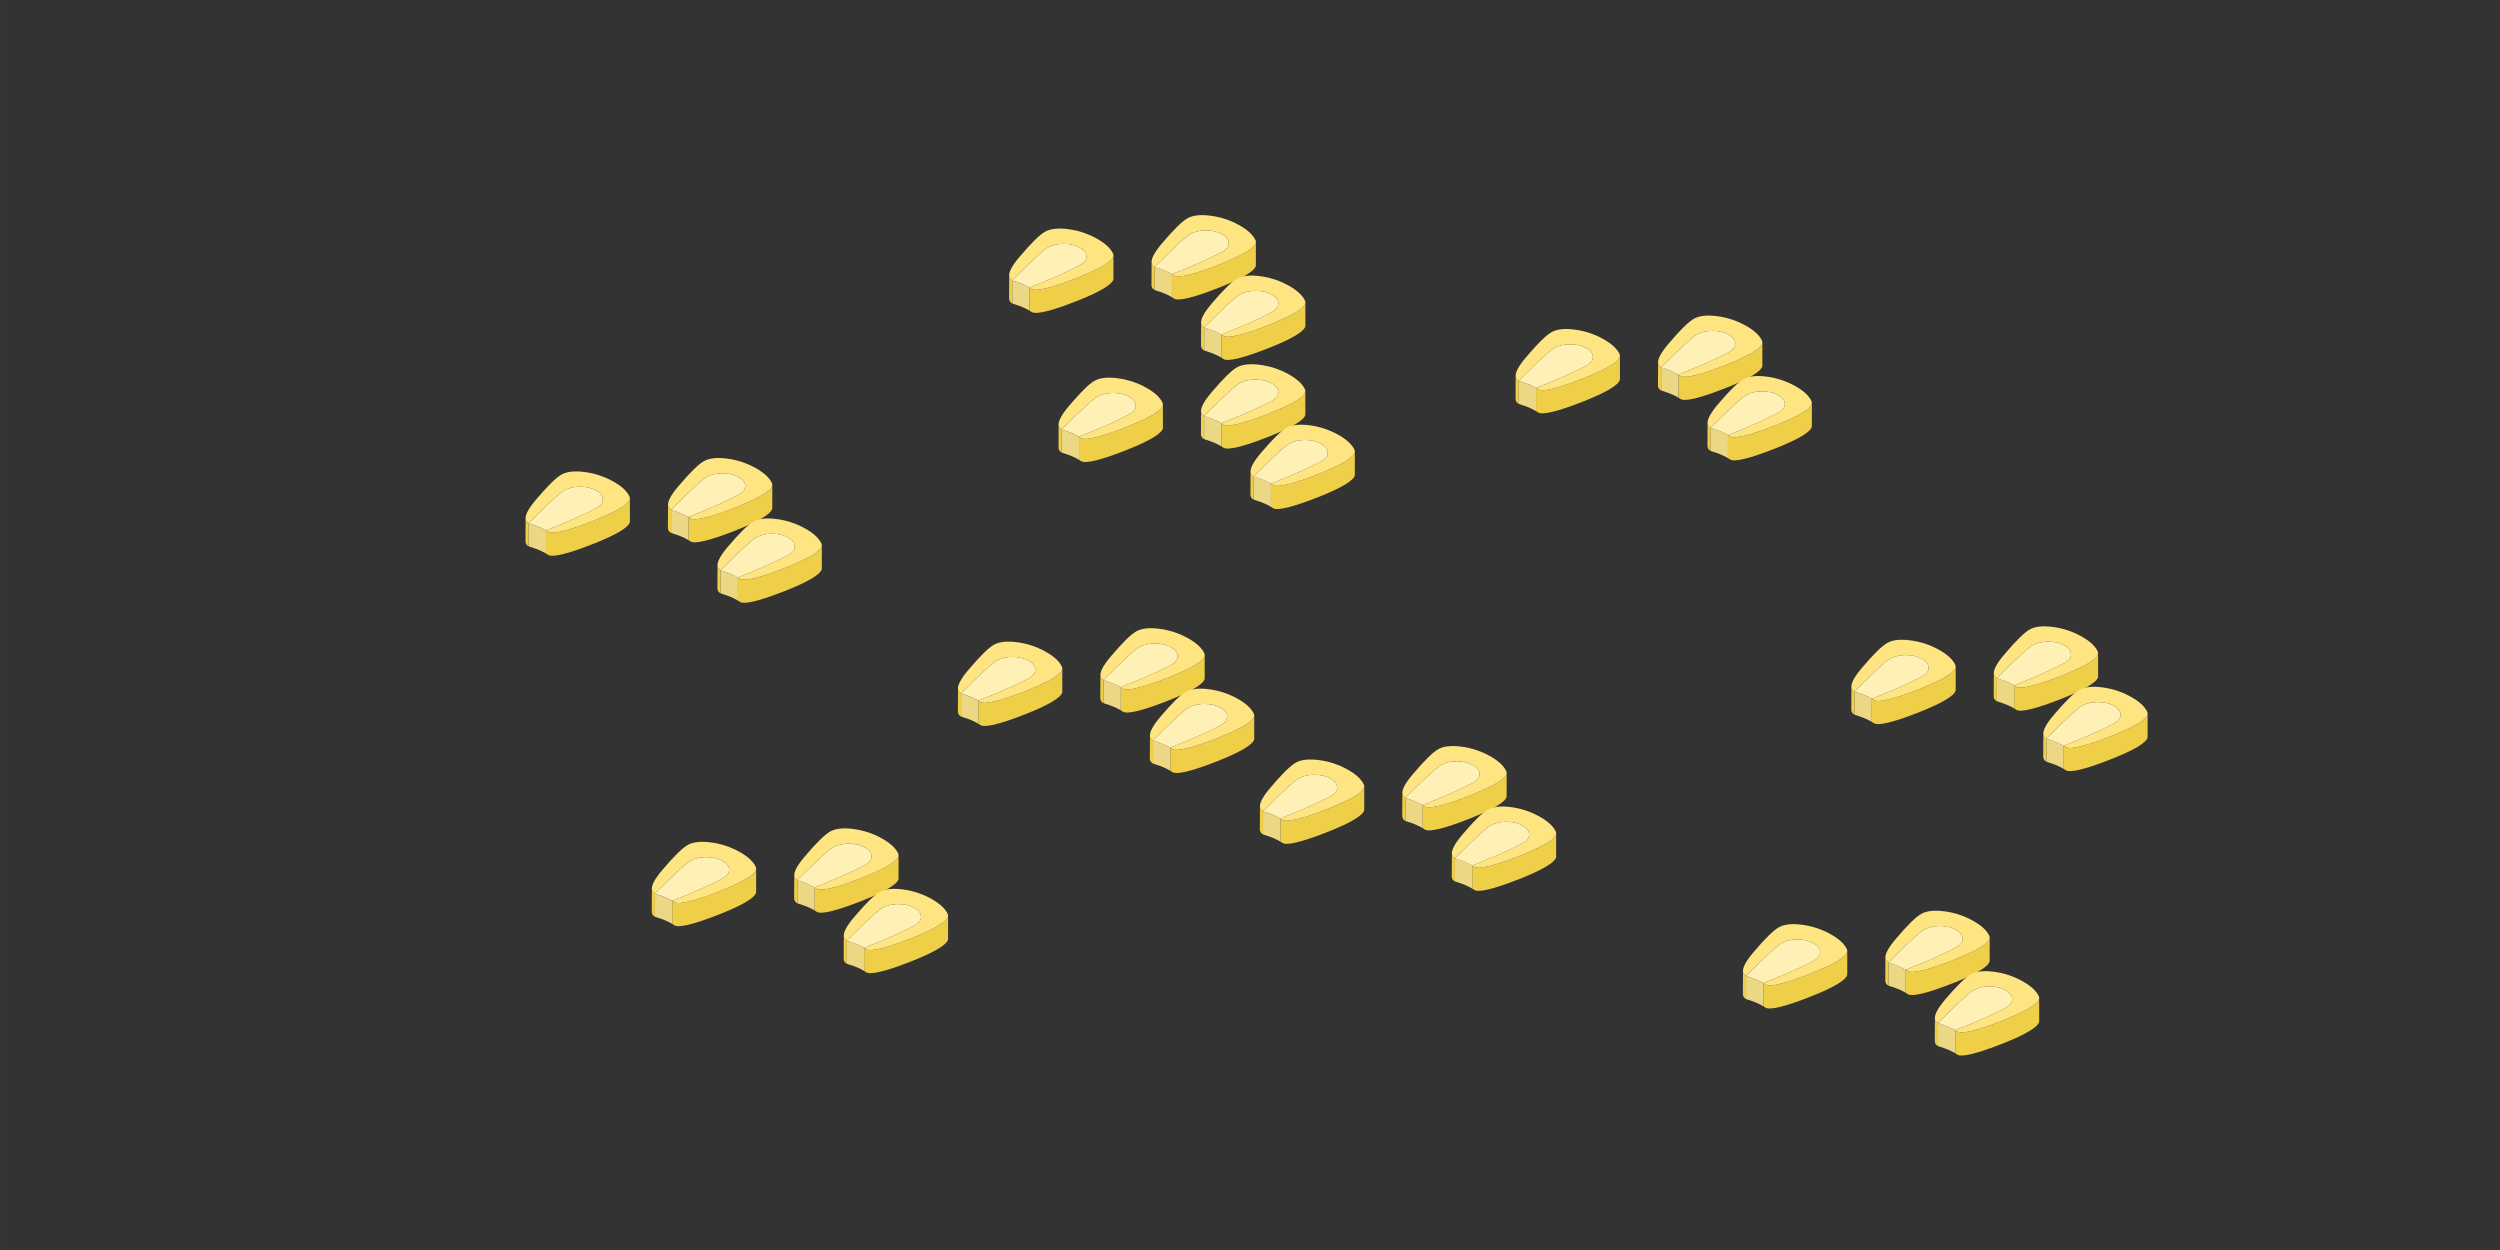 <?xml version="1.0" encoding="UTF-8" standalone="no"?>
<!-- Created with Inkscape (http://www.inkscape.org/) -->

<svg
   xmlns:dc="http://purl.org/dc/elements/1.1/"
   xmlns:cc="http://creativecommons.org/ns#"
   xmlns:rdf="http://www.w3.org/1999/02/22-rdf-syntax-ns#"
   xmlns:svg="http://www.w3.org/2000/svg"
   xmlns="http://www.w3.org/2000/svg"
   xmlns:sodipodi="http://sodipodi.sourceforge.net/DTD/sodipodi-0.dtd"
   xmlns:inkscape="http://www.inkscape.org/namespaces/inkscape"
   width="300"
   height="150"
   viewBox="0 0 79.375 39.688"
   version="1.1"
   id="svg5811"
   inkscape:version="0.92.3 (2405546, 2018-03-11)"
   sodipodi:docname="sweetcorns.svg">
  <rect x="0" y="0" width="79.375" height="39.688" fill="#333333" stroke="none"/>
  <defs
     id="defs5805" />
  <sodipodi:namedview
     id="base"
     pagecolor="#ffffff"
     bordercolor="#666666"
     borderopacity="1.0"
     inkscape:pageopacity="0.0"
     inkscape:pageshadow="2"
     inkscape:zoom="1.979899"
     inkscape:cx="247.91108"
     inkscape:cy="128.40744"
     inkscape:document-units="mm"
     inkscape:current-layer="layer1"
     showgrid="false"
     inkscape:snap-grids="true"
     units="px"
     fit-margin-top="0"
     fit-margin-left="0"
     fit-margin-right="0"
     fit-margin-bottom="0"
     inkscape:window-width="1920"
     inkscape:window-height="1001"
     inkscape:window-x="-9"
     inkscape:window-y="-9"
     inkscape:window-maximized="1" />
  <g
     inkscape:label="Layer 1"
     inkscape:groupmode="layer"
     id="layer1"
     transform="translate(0,-257.312)">
    <g
       id="g7539"
       transform="matrix(0.265,0,0,0.265,16.684,271.854)">
      <g
         id="g7482"
         transform="translate(1594.9,539.65)">
	<g
   id="g7480">
		<g
   id="people_0_Layer4_0_FILL">
			<path
   id="path7471"
   d="m -1575.383,-529.814 c 0.082,0.045 0.159,0.095 0.232,0.15 0.509,0.355 2.346,-0.091 5.51,-1.337 2.737,-1.091 4.173,-1.955 4.31,-2.591 0.01,-0.064 0.01,-0.123 0,-0.177 v -2.646 c -0.01,0.327 -0.414,0.732 -1.214,1.214 -0.555,0.327 -1.291,0.682 -2.21,1.064 -0.282,0.127 -0.577,0.255 -0.886,0.382 -3.164,1.237 -5.001,1.678 -5.51,1.323 -0.073,-0.045 -0.15,-0.091 -0.232,-0.136 v 2.754 m -2.073,-3.628 c -0.227,-0.118 -0.35,-0.295 -0.368,-0.532 l -0.014,2.673 c 0,0.018 0,0.032 0,0.041 0.01,0.264 0.136,0.459 0.382,0.586 z"
   class="st0"
   inkscape:connector-curvature="0"
   style="fill:#efce48" />

			<path
   id="path7473"
   d="m -1576.815,-533.224 c -0.146,-0.055 -0.305,-0.104 -0.477,-0.15 -0.064,-0.027 -0.118,-0.05 -0.164,-0.068 v 2.769 h 0.014 c 0.046,0.009 0.095,0.027 0.15,0.055 0.782,0.236 1.418,0.505 1.91,0.805 v -2.755 -0.014 c -0.036,-0.009 -0.073,-0.027 -0.109,-0.055 -0.364,-0.209 -0.805,-0.405 -1.324,-0.587 z"
   class="st1"
   inkscape:connector-curvature="0"
   style="fill:#ebd784" />

			<path
   id="path7475"
   d="m -1571.291,-537.82 c -0.737,0 -1.369,0.145 -1.896,0.436 -0.518,0.3 -1.805,1.478 -3.86,3.533 -0.155,0.136 -0.291,0.273 -0.409,0.409 0.045,0.018 0.1,0.041 0.164,0.068 0.173,0.045 0.332,0.095 0.477,0.15 0.518,0.182 0.959,0.377 1.323,0.587 0.036,0.027 0.073,0.045 0.109,0.055 1.227,-0.482 2.305,-0.927 3.232,-1.337 0.873,-0.391 1.573,-0.718 2.1,-0.982 0.282,-0.146 0.518,-0.268 0.709,-0.368 0.509,-0.273 0.764,-0.609 0.764,-1.009 0,-0.009 0,-0.023 0,-0.041 0,-0.409 -0.264,-0.759 -0.791,-1.05 -0.535,-0.301 -1.176,-0.451 -1.922,-0.451 z"
   class="st2"
   inkscape:connector-curvature="0"
   style="fill:#fff0b5" />

			<path
   id="path7477"
   d="m -1573.187,-537.384 c 0.527,-0.291 1.159,-0.436 1.896,-0.436 0.746,0 1.387,0.15 1.923,0.45 0.527,0.291 0.791,0.641 0.791,1.05 0,0.018 0,0.032 0,0.041 0,0.4 -0.255,0.736 -0.764,1.009 -0.191,0.1 -0.427,0.223 -0.709,0.368 -0.527,0.264 -1.228,0.591 -2.1,0.982 -0.927,0.409 -2.005,0.855 -3.232,1.337 v 0.014 c 0.082,0.045 0.159,0.091 0.232,0.136 0.509,0.355 2.346,-0.086 5.51,-1.323 0.309,-0.127 0.605,-0.255 0.886,-0.382 0.918,-0.382 1.655,-0.737 2.21,-1.064 0.8,-0.482 1.205,-0.886 1.214,-1.214 v -0.027 c 0,-0.054 -0.01,-0.109 -0.027,-0.164 -0.291,-0.664 -0.964,-1.287 -2.018,-1.869 -1.055,-0.582 -2.182,-0.95 -3.383,-1.105 -1.201,-0.155 -2.119,-0.055 -2.755,0.3 -0.646,0.355 -1.664,1.355 -3.055,3.001 -0.882,1.037 -1.3,1.805 -1.255,2.305 0.018,0.236 0.141,0.414 0.368,0.532 0.118,-0.136 0.255,-0.273 0.409,-0.409 2.054,-2.054 3.341,-3.232 3.859,-3.532 z"
   class="st3"
   inkscape:connector-curvature="0"
   style="fill:#fee581" />

		</g>

	</g>

</g>
      <g
         id="g7495"
         transform="translate(1602.3,613.25)">
	<g
   id="g7493">
		<g
   id="people_0_Layer4_1_FILL">
			<path
   id="path7484"
   d="m -1578.923,-599.8 c -0.227,-0.118 -0.35,-0.295 -0.368,-0.532 l -0.014,2.673 c 0,0.018 0,0.032 0,0.041 0.01,0.264 0.136,0.459 0.382,0.586 v -2.768 m 10.911,-1.759 c -0.555,0.327 -1.291,0.682 -2.21,1.064 -0.282,0.127 -0.577,0.255 -0.886,0.382 -3.164,1.237 -5.001,1.678 -5.51,1.323 -0.073,-0.045 -0.15,-0.091 -0.232,-0.136 v 2.755 c 0.082,0.046 0.159,0.096 0.232,0.15 0.509,0.355 2.346,-0.091 5.51,-1.337 2.737,-1.091 4.173,-1.955 4.31,-2.591 0.01,-0.064 0.01,-0.123 0,-0.177 v -2.646 c -0.01,0.326 -0.413,0.731 -1.214,1.213 z"
   class="st0"
   inkscape:connector-curvature="0"
   style="fill:#efce48" />

			<path
   id="path7486"
   d="m -1578.759,-599.732 c -0.064,-0.027 -0.118,-0.05 -0.164,-0.068 v 2.769 h 0.014 c 0.045,0.009 0.095,0.027 0.15,0.055 0.782,0.236 1.418,0.505 1.91,0.805 v -2.755 -0.014 c -0.036,-0.009 -0.073,-0.027 -0.109,-0.055 -0.364,-0.209 -0.805,-0.405 -1.323,-0.586 -0.146,-0.055 -0.305,-0.105 -0.478,-0.151 z"
   class="st1"
   inkscape:connector-curvature="0"
   style="fill:#ebd784" />

			<path
   id="path7488"
   d="m -1570.044,-602.637 c 0,-0.009 0,-0.023 0,-0.041 0,-0.409 -0.264,-0.759 -0.791,-1.05 -0.536,-0.3 -1.177,-0.45 -1.923,-0.45 -0.737,0 -1.369,0.146 -1.896,0.437 -0.518,0.3 -1.805,1.477 -3.86,3.533 -0.155,0.136 -0.291,0.273 -0.409,0.409 0.046,0.018 0.1,0.041 0.164,0.068 0.173,0.045 0.332,0.095 0.477,0.15 0.518,0.182 0.959,0.377 1.323,0.586 0.036,0.027 0.073,0.046 0.109,0.055 1.227,-0.482 2.305,-0.927 3.232,-1.337 0.873,-0.391 1.573,-0.718 2.1,-0.982 0.282,-0.146 0.518,-0.268 0.709,-0.368 0.511,-0.273 0.765,-0.61 0.765,-1.01 z"
   class="st2"
   inkscape:connector-curvature="0"
   style="fill:#fff0b5" />

			<path
   id="path7490"
   d="m -1566.798,-602.773 v -0.027 c 0,-0.055 -0.01,-0.109 -0.027,-0.164 -0.291,-0.664 -0.964,-1.287 -2.018,-1.869 -1.055,-0.582 -2.182,-0.95 -3.383,-1.105 -1.2,-0.155 -2.119,-0.055 -2.755,0.3 -0.646,0.355 -1.664,1.355 -3.055,3.001 -0.882,1.037 -1.3,1.805 -1.255,2.305 0.018,0.236 0.141,0.414 0.368,0.532 0.118,-0.136 0.255,-0.273 0.409,-0.409 2.055,-2.055 3.342,-3.233 3.86,-3.533 0.527,-0.291 1.159,-0.437 1.896,-0.437 0.746,0 1.387,0.15 1.923,0.45 0.527,0.291 0.791,0.641 0.791,1.05 0,0.018 0,0.032 0,0.041 0,0.4 -0.255,0.737 -0.764,1.009 -0.191,0.1 -0.427,0.223 -0.709,0.368 -0.527,0.264 -1.228,0.591 -2.1,0.982 -0.927,0.409 -2.005,0.855 -3.232,1.337 v 0.014 c 0.082,0.045 0.159,0.091 0.232,0.136 0.509,0.355 2.346,-0.086 5.51,-1.323 0.309,-0.127 0.605,-0.255 0.886,-0.382 0.918,-0.382 1.655,-0.736 2.21,-1.064 0.8,-0.48 1.204,-0.885 1.213,-1.212 z"
   class="st3"
   inkscape:connector-curvature="0"
   style="fill:#fee581" />

		</g>

	</g>

</g>
      <g
         id="g7508"
         transform="translate(1594.9,539.65)">
	<g
   id="g7506">
		<g
   id="people_0_Layer4_2_FILL">
			<path
   id="path7497"
   d="m -1592.213,-530.823 c -0.073,-0.045 -0.15,-0.091 -0.232,-0.136 v 2.755 c 0.082,0.045 0.159,0.096 0.232,0.15 0.509,0.355 2.346,-0.091 5.51,-1.337 2.737,-1.091 4.173,-1.955 4.31,-2.591 0.01,-0.064 0.01,-0.123 0,-0.177 v -2.646 c -0.01,0.327 -0.414,0.732 -1.214,1.214 -0.555,0.327 -1.291,0.682 -2.21,1.064 -0.282,0.127 -0.577,0.255 -0.886,0.382 -3.164,1.235 -5.001,1.676 -5.51,1.322 m -2.687,1.173 c 0.01,0.264 0.136,0.459 0.382,0.586 v -2.769 c -0.227,-0.118 -0.35,-0.296 -0.368,-0.532 l -0.014,2.673 c 0,0.019 0,0.032 0,0.042 z"
   class="st0"
   inkscape:connector-curvature="0"
   style="fill:#efce48" />

			<path
   id="path7499"
   d="m -1594.518,-531.833 c 0.045,0.018 0.1,0.041 0.164,0.068 0.173,0.046 0.332,0.096 0.477,0.15 0.518,0.182 0.959,0.377 1.323,0.586 0.036,0.027 0.073,0.045 0.109,0.055 1.228,-0.482 2.305,-0.928 3.232,-1.337 0.873,-0.391 1.573,-0.718 2.1,-0.982 0.282,-0.146 0.518,-0.268 0.709,-0.368 0.509,-0.273 0.764,-0.609 0.764,-1.009 0,-0.009 0,-0.023 0,-0.041 0,-0.409 -0.264,-0.759 -0.791,-1.05 -0.536,-0.3 -1.177,-0.45 -1.923,-0.45 -0.737,0 -1.368,0.146 -1.896,0.437 -0.518,0.3 -1.805,1.477 -3.86,3.532 -0.154,0.136 -0.29,0.273 -0.408,0.409 z"
   class="st2"
   inkscape:connector-curvature="0"
   style="fill:#fff0b5" />

			<path
   id="path7501"
   d="m -1594.518,-531.833 v 2.769 h 0.014 c 0.046,0.009 0.095,0.027 0.15,0.055 0.782,0.236 1.418,0.505 1.909,0.805 v -2.755 -0.014 c -0.036,-0.009 -0.073,-0.027 -0.109,-0.055 -0.364,-0.209 -0.805,-0.405 -1.323,-0.586 -0.146,-0.055 -0.305,-0.105 -0.477,-0.15 -0.064,-0.028 -0.119,-0.051 -0.164,-0.069 z"
   class="st1"
   inkscape:connector-curvature="0"
   style="fill:#ebd784" />

			<path
   id="path7503"
   d="m -1593.632,-534.67 c -0.882,1.037 -1.3,1.805 -1.255,2.305 0.018,0.236 0.141,0.414 0.368,0.532 0.118,-0.136 0.255,-0.273 0.409,-0.409 2.055,-2.055 3.342,-3.232 3.86,-3.532 0.527,-0.291 1.159,-0.437 1.896,-0.437 0.746,0 1.387,0.15 1.923,0.45 0.527,0.291 0.791,0.641 0.791,1.05 0,0.018 0,0.032 0,0.041 0,0.4 -0.255,0.737 -0.764,1.009 -0.191,0.1 -0.427,0.223 -0.709,0.368 -0.527,0.264 -1.228,0.591 -2.1,0.982 -0.927,0.409 -2.005,0.855 -3.232,1.337 v 0.014 c 0.082,0.046 0.159,0.091 0.232,0.136 0.509,0.355 2.346,-0.086 5.51,-1.323 0.309,-0.127 0.605,-0.255 0.886,-0.382 0.918,-0.382 1.655,-0.737 2.21,-1.064 0.8,-0.482 1.205,-0.887 1.214,-1.214 v -0.027 c 0,-0.055 -0.01,-0.109 -0.027,-0.164 -0.291,-0.664 -0.964,-1.287 -2.019,-1.869 -1.055,-0.582 -2.182,-0.95 -3.382,-1.105 -1.2,-0.155 -2.119,-0.055 -2.755,0.3 -0.646,0.357 -1.664,1.357 -3.056,3.002 z"
   class="st3"
   inkscape:connector-curvature="0"
   style="fill:#fee581" />

		</g>

	</g>

</g>
    </g>
    <g
       id="g7539-5"
       transform="matrix(0.265,0,0,0.265,33.608,268.877)">
      <g
         id="g7482-2"
         transform="translate(1594.9,539.65)">
        <g
           id="g7480-1">
          <g
             id="people_0_Layer4_0_FILL-0">
            <path
               id="path7471-3"
               d="m -1575.383,-529.814 c 0.082,0.045 0.159,0.095 0.232,0.15 0.509,0.355 2.346,-0.091 5.51,-1.337 2.737,-1.091 4.173,-1.955 4.31,-2.591 0.01,-0.064 0.01,-0.123 0,-0.177 v -2.646 c -0.01,0.327 -0.414,0.732 -1.214,1.214 -0.555,0.327 -1.291,0.682 -2.21,1.064 -0.282,0.127 -0.577,0.255 -0.886,0.382 -3.164,1.237 -5.001,1.678 -5.51,1.323 -0.073,-0.045 -0.15,-0.091 -0.232,-0.136 v 2.754 m -2.073,-3.628 c -0.227,-0.118 -0.35,-0.295 -0.368,-0.532 l -0.014,2.673 c 0,0.018 0,0.032 0,0.041 0.01,0.264 0.136,0.459 0.382,0.586 z"
               class="st0"
               inkscape:connector-curvature="0"
               style="fill:#efce48" />
            <path
               id="path7473-5"
               d="m -1576.815,-533.224 c -0.146,-0.055 -0.305,-0.104 -0.477,-0.15 -0.064,-0.027 -0.118,-0.05 -0.164,-0.068 v 2.769 h 0.014 c 0.046,0.009 0.095,0.027 0.15,0.055 0.782,0.236 1.418,0.505 1.91,0.805 v -2.755 -0.014 c -0.036,-0.009 -0.073,-0.027 -0.109,-0.055 -0.364,-0.209 -0.805,-0.405 -1.324,-0.587 z"
               class="st1"
               inkscape:connector-curvature="0"
               style="fill:#ebd784" />
            <path
               id="path7475-7"
               d="m -1571.291,-537.82 c -0.737,0 -1.369,0.145 -1.896,0.436 -0.518,0.3 -1.805,1.478 -3.86,3.533 -0.155,0.136 -0.291,0.273 -0.409,0.409 0.045,0.018 0.1,0.041 0.164,0.068 0.173,0.045 0.332,0.095 0.477,0.15 0.518,0.182 0.959,0.377 1.323,0.587 0.036,0.027 0.073,0.045 0.109,0.055 1.227,-0.482 2.305,-0.927 3.232,-1.337 0.873,-0.391 1.573,-0.718 2.1,-0.982 0.282,-0.146 0.518,-0.268 0.709,-0.368 0.509,-0.273 0.764,-0.609 0.764,-1.009 0,-0.009 0,-0.023 0,-0.041 0,-0.409 -0.264,-0.759 -0.791,-1.05 -0.535,-0.301 -1.176,-0.451 -1.922,-0.451 z"
               class="st2"
               inkscape:connector-curvature="0"
               style="fill:#fff0b5" />
            <path
               id="path7477-5"
               d="m -1573.187,-537.384 c 0.527,-0.291 1.159,-0.436 1.896,-0.436 0.746,0 1.387,0.15 1.923,0.45 0.527,0.291 0.791,0.641 0.791,1.05 0,0.018 0,0.032 0,0.041 0,0.4 -0.255,0.736 -0.764,1.009 -0.191,0.1 -0.427,0.223 -0.709,0.368 -0.527,0.264 -1.228,0.591 -2.1,0.982 -0.927,0.409 -2.005,0.855 -3.232,1.337 v 0.014 c 0.082,0.045 0.159,0.091 0.232,0.136 0.509,0.355 2.346,-0.086 5.51,-1.323 0.309,-0.127 0.605,-0.255 0.886,-0.382 0.918,-0.382 1.655,-0.737 2.21,-1.064 0.8,-0.482 1.205,-0.886 1.214,-1.214 v -0.027 c 0,-0.054 -0.01,-0.109 -0.027,-0.164 -0.291,-0.664 -0.964,-1.287 -2.018,-1.869 -1.055,-0.582 -2.182,-0.95 -3.383,-1.105 -1.201,-0.155 -2.119,-0.055 -2.755,0.3 -0.646,0.355 -1.664,1.355 -3.055,3.001 -0.882,1.037 -1.3,1.805 -1.255,2.305 0.018,0.236 0.141,0.414 0.368,0.532 0.118,-0.136 0.255,-0.273 0.409,-0.409 2.054,-2.054 3.341,-3.232 3.859,-3.532 z"
               class="st3"
               inkscape:connector-curvature="0"
               style="fill:#fee581" />
          </g>
        </g>
      </g>
      <g
         id="g7495-0"
         transform="translate(1602.3,613.25)">
        <g
           id="g7493-3">
          <g
             id="people_0_Layer4_1_FILL-1">
            <path
               id="path7484-1"
               d="m -1578.923,-599.8 c -0.227,-0.118 -0.35,-0.295 -0.368,-0.532 l -0.014,2.673 c 0,0.018 0,0.032 0,0.041 0.01,0.264 0.136,0.459 0.382,0.586 v -2.768 m 10.911,-1.759 c -0.555,0.327 -1.291,0.682 -2.21,1.064 -0.282,0.127 -0.577,0.255 -0.886,0.382 -3.164,1.237 -5.001,1.678 -5.51,1.323 -0.073,-0.045 -0.15,-0.091 -0.232,-0.136 v 2.755 c 0.082,0.046 0.159,0.096 0.232,0.15 0.509,0.355 2.346,-0.091 5.51,-1.337 2.737,-1.091 4.173,-1.955 4.31,-2.591 0.01,-0.064 0.01,-0.123 0,-0.177 v -2.646 c -0.01,0.326 -0.413,0.731 -1.214,1.213 z"
               class="st0"
               inkscape:connector-curvature="0"
               style="fill:#efce48" />
            <path
               id="path7486-0"
               d="m -1578.759,-599.732 c -0.064,-0.027 -0.118,-0.05 -0.164,-0.068 v 2.769 h 0.014 c 0.045,0.009 0.095,0.027 0.15,0.055 0.782,0.236 1.418,0.505 1.91,0.805 v -2.755 -0.014 c -0.036,-0.009 -0.073,-0.027 -0.109,-0.055 -0.364,-0.209 -0.805,-0.405 -1.323,-0.586 -0.146,-0.055 -0.305,-0.105 -0.478,-0.151 z"
               class="st1"
               inkscape:connector-curvature="0"
               style="fill:#ebd784" />
            <path
               id="path7488-4"
               d="m -1570.044,-602.637 c 0,-0.009 0,-0.023 0,-0.041 0,-0.409 -0.264,-0.759 -0.791,-1.05 -0.536,-0.3 -1.177,-0.45 -1.923,-0.45 -0.737,0 -1.369,0.146 -1.896,0.437 -0.518,0.3 -1.805,1.477 -3.86,3.533 -0.155,0.136 -0.291,0.273 -0.409,0.409 0.046,0.018 0.1,0.041 0.164,0.068 0.173,0.045 0.332,0.095 0.477,0.15 0.518,0.182 0.959,0.377 1.323,0.586 0.036,0.027 0.073,0.046 0.109,0.055 1.227,-0.482 2.305,-0.927 3.232,-1.337 0.873,-0.391 1.573,-0.718 2.1,-0.982 0.282,-0.146 0.518,-0.268 0.709,-0.368 0.511,-0.273 0.765,-0.61 0.765,-1.01 z"
               class="st2"
               inkscape:connector-curvature="0"
               style="fill:#fff0b5" />
            <path
               id="path7490-4"
               d="m -1566.798,-602.773 v -0.027 c 0,-0.055 -0.01,-0.109 -0.027,-0.164 -0.291,-0.664 -0.964,-1.287 -2.018,-1.869 -1.055,-0.582 -2.182,-0.95 -3.383,-1.105 -1.2,-0.155 -2.119,-0.055 -2.755,0.3 -0.646,0.355 -1.664,1.355 -3.055,3.001 -0.882,1.037 -1.3,1.805 -1.255,2.305 0.018,0.236 0.141,0.414 0.368,0.532 0.118,-0.136 0.255,-0.273 0.409,-0.409 2.055,-2.055 3.342,-3.233 3.86,-3.533 0.527,-0.291 1.159,-0.437 1.896,-0.437 0.746,0 1.387,0.15 1.923,0.45 0.527,0.291 0.791,0.641 0.791,1.05 0,0.018 0,0.032 0,0.041 0,0.4 -0.255,0.737 -0.764,1.009 -0.191,0.1 -0.427,0.223 -0.709,0.368 -0.527,0.264 -1.228,0.591 -2.1,0.982 -0.927,0.409 -2.005,0.855 -3.232,1.337 v 0.014 c 0.082,0.045 0.159,0.091 0.232,0.136 0.509,0.355 2.346,-0.086 5.51,-1.323 0.309,-0.127 0.605,-0.255 0.886,-0.382 0.918,-0.382 1.655,-0.736 2.21,-1.064 0.8,-0.48 1.204,-0.885 1.213,-1.212 z"
               class="st3"
               inkscape:connector-curvature="0"
               style="fill:#fee581" />
          </g>
        </g>
      </g>
      <g
         id="g7508-6"
         transform="translate(1594.9,539.65)">
        <g
           id="g7506-4">
          <g
             id="people_0_Layer4_2_FILL-9">
            <path
               id="path7497-9"
               d="m -1592.213,-530.823 c -0.073,-0.045 -0.15,-0.091 -0.232,-0.136 v 2.755 c 0.082,0.045 0.159,0.096 0.232,0.15 0.509,0.355 2.346,-0.091 5.51,-1.337 2.737,-1.091 4.173,-1.955 4.31,-2.591 0.01,-0.064 0.01,-0.123 0,-0.177 v -2.646 c -0.01,0.327 -0.414,0.732 -1.214,1.214 -0.555,0.327 -1.291,0.682 -2.21,1.064 -0.282,0.127 -0.577,0.255 -0.886,0.382 -3.164,1.235 -5.001,1.676 -5.51,1.322 m -2.687,1.173 c 0.01,0.264 0.136,0.459 0.382,0.586 v -2.769 c -0.227,-0.118 -0.35,-0.296 -0.368,-0.532 l -0.014,2.673 c 0,0.019 0,0.032 0,0.042 z"
               class="st0"
               inkscape:connector-curvature="0"
               style="fill:#efce48" />
            <path
               id="path7499-5"
               d="m -1594.518,-531.833 c 0.045,0.018 0.1,0.041 0.164,0.068 0.173,0.046 0.332,0.096 0.477,0.15 0.518,0.182 0.959,0.377 1.323,0.586 0.036,0.027 0.073,0.045 0.109,0.055 1.228,-0.482 2.305,-0.928 3.232,-1.337 0.873,-0.391 1.573,-0.718 2.1,-0.982 0.282,-0.146 0.518,-0.268 0.709,-0.368 0.509,-0.273 0.764,-0.609 0.764,-1.009 0,-0.009 0,-0.023 0,-0.041 0,-0.409 -0.264,-0.759 -0.791,-1.05 -0.536,-0.3 -1.177,-0.45 -1.923,-0.45 -0.737,0 -1.368,0.146 -1.896,0.437 -0.518,0.3 -1.805,1.477 -3.86,3.532 -0.154,0.136 -0.29,0.273 -0.408,0.409 z"
               class="st2"
               inkscape:connector-curvature="0"
               style="fill:#fff0b5" />
            <path
               id="path7501-3"
               d="m -1594.518,-531.833 v 2.769 h 0.014 c 0.046,0.009 0.095,0.027 0.15,0.055 0.782,0.236 1.418,0.505 1.909,0.805 v -2.755 -0.014 c -0.036,-0.009 -0.073,-0.027 -0.109,-0.055 -0.364,-0.209 -0.805,-0.405 -1.323,-0.586 -0.146,-0.055 -0.305,-0.105 -0.477,-0.15 -0.064,-0.028 -0.119,-0.051 -0.164,-0.069 z"
               class="st1"
               inkscape:connector-curvature="0"
               style="fill:#ebd784" />
            <path
               id="path7503-7"
               d="m -1593.632,-534.67 c -0.882,1.037 -1.3,1.805 -1.255,2.305 0.018,0.236 0.141,0.414 0.368,0.532 0.118,-0.136 0.255,-0.273 0.409,-0.409 2.055,-2.055 3.342,-3.232 3.86,-3.532 0.527,-0.291 1.159,-0.437 1.896,-0.437 0.746,0 1.387,0.15 1.923,0.45 0.527,0.291 0.791,0.641 0.791,1.05 0,0.018 0,0.032 0,0.041 0,0.4 -0.255,0.737 -0.764,1.009 -0.191,0.1 -0.427,0.223 -0.709,0.368 -0.527,0.264 -1.228,0.591 -2.1,0.982 -0.927,0.409 -2.005,0.855 -3.232,1.337 v 0.014 c 0.082,0.046 0.159,0.091 0.232,0.136 0.509,0.355 2.346,-0.086 5.51,-1.323 0.309,-0.127 0.605,-0.255 0.886,-0.382 0.918,-0.382 1.655,-0.737 2.21,-1.064 0.8,-0.482 1.205,-0.887 1.214,-1.214 v -0.027 c 0,-0.055 -0.01,-0.109 -0.027,-0.164 -0.291,-0.664 -0.964,-1.287 -2.019,-1.869 -1.055,-0.582 -2.182,-0.95 -3.382,-1.105 -1.2,-0.155 -2.119,-0.055 -2.755,0.3 -0.646,0.357 -1.664,1.357 -3.056,3.002 z"
               class="st3"
               inkscape:connector-curvature="0"
               style="fill:#fee581" />
          </g>
        </g>
      </g>
    </g>
    <g
       id="g7539-2"
       transform="matrix(0.265,0,0,0.265,48.119,267.332)">
      <g
         id="g7482-0"
         transform="translate(1594.9,539.65)">
        <g
           id="g7480-4">
          <g
             id="people_0_Layer4_0_FILL-4">
            <path
               id="path7471-0"
               d="m -1575.383,-529.814 c 0.082,0.045 0.159,0.095 0.232,0.15 0.509,0.355 2.346,-0.091 5.51,-1.337 2.737,-1.091 4.173,-1.955 4.31,-2.591 0.01,-0.064 0.01,-0.123 0,-0.177 v -2.646 c -0.01,0.327 -0.414,0.732 -1.214,1.214 -0.555,0.327 -1.291,0.682 -2.21,1.064 -0.282,0.127 -0.577,0.255 -0.886,0.382 -3.164,1.237 -5.001,1.678 -5.51,1.323 -0.073,-0.045 -0.15,-0.091 -0.232,-0.136 v 2.754 m -2.073,-3.628 c -0.227,-0.118 -0.35,-0.295 -0.368,-0.532 l -0.014,2.673 c 0,0.018 0,0.032 0,0.041 0.01,0.264 0.136,0.459 0.382,0.586 z"
               class="st0"
               inkscape:connector-curvature="0"
               style="fill:#efce48" />
            <path
               id="path7473-1"
               d="m -1576.815,-533.224 c -0.146,-0.055 -0.305,-0.104 -0.477,-0.15 -0.064,-0.027 -0.118,-0.05 -0.164,-0.068 v 2.769 h 0.014 c 0.046,0.009 0.095,0.027 0.15,0.055 0.782,0.236 1.418,0.505 1.91,0.805 v -2.755 -0.014 c -0.036,-0.009 -0.073,-0.027 -0.109,-0.055 -0.364,-0.209 -0.805,-0.405 -1.324,-0.587 z"
               class="st1"
               inkscape:connector-curvature="0"
               style="fill:#ebd784" />
            <path
               id="path7475-3"
               d="m -1571.291,-537.82 c -0.737,0 -1.369,0.145 -1.896,0.436 -0.518,0.3 -1.805,1.478 -3.86,3.533 -0.155,0.136 -0.291,0.273 -0.409,0.409 0.045,0.018 0.1,0.041 0.164,0.068 0.173,0.045 0.332,0.095 0.477,0.15 0.518,0.182 0.959,0.377 1.323,0.587 0.036,0.027 0.073,0.045 0.109,0.055 1.227,-0.482 2.305,-0.927 3.232,-1.337 0.873,-0.391 1.573,-0.718 2.1,-0.982 0.282,-0.146 0.518,-0.268 0.709,-0.368 0.509,-0.273 0.764,-0.609 0.764,-1.009 0,-0.009 0,-0.023 0,-0.041 0,-0.409 -0.264,-0.759 -0.791,-1.05 -0.535,-0.301 -1.176,-0.451 -1.922,-0.451 z"
               class="st2"
               inkscape:connector-curvature="0"
               style="fill:#fff0b5" />
            <path
               id="path7477-6"
               d="m -1573.187,-537.384 c 0.527,-0.291 1.159,-0.436 1.896,-0.436 0.746,0 1.387,0.15 1.923,0.45 0.527,0.291 0.791,0.641 0.791,1.05 0,0.018 0,0.032 0,0.041 0,0.4 -0.255,0.736 -0.764,1.009 -0.191,0.1 -0.427,0.223 -0.709,0.368 -0.527,0.264 -1.228,0.591 -2.1,0.982 -0.927,0.409 -2.005,0.855 -3.232,1.337 v 0.014 c 0.082,0.045 0.159,0.091 0.232,0.136 0.509,0.355 2.346,-0.086 5.51,-1.323 0.309,-0.127 0.605,-0.255 0.886,-0.382 0.918,-0.382 1.655,-0.737 2.21,-1.064 0.8,-0.482 1.205,-0.886 1.214,-1.214 v -0.027 c 0,-0.054 -0.01,-0.109 -0.027,-0.164 -0.291,-0.664 -0.964,-1.287 -2.018,-1.869 -1.055,-0.582 -2.182,-0.95 -3.383,-1.105 -1.201,-0.155 -2.119,-0.055 -2.755,0.3 -0.646,0.355 -1.664,1.355 -3.055,3.001 -0.882,1.037 -1.3,1.805 -1.255,2.305 0.018,0.236 0.141,0.414 0.368,0.532 0.118,-0.136 0.255,-0.273 0.409,-0.409 2.054,-2.054 3.341,-3.232 3.859,-3.532 z"
               class="st3"
               inkscape:connector-curvature="0"
               style="fill:#fee581" />
          </g>
        </g>
      </g>
      <g
         id="g7495-3"
         transform="translate(1602.3,613.25)">
        <g
           id="g7493-2">
          <g
             id="people_0_Layer4_1_FILL-0">
            <path
               id="path7484-9"
               d="m -1578.923,-599.8 c -0.227,-0.118 -0.35,-0.295 -0.368,-0.532 l -0.014,2.673 c 0,0.018 0,0.032 0,0.041 0.01,0.264 0.136,0.459 0.382,0.586 v -2.768 m 10.911,-1.759 c -0.555,0.327 -1.291,0.682 -2.21,1.064 -0.282,0.127 -0.577,0.255 -0.886,0.382 -3.164,1.237 -5.001,1.678 -5.51,1.323 -0.073,-0.045 -0.15,-0.091 -0.232,-0.136 v 2.755 c 0.082,0.046 0.159,0.096 0.232,0.15 0.509,0.355 2.346,-0.091 5.51,-1.337 2.737,-1.091 4.173,-1.955 4.31,-2.591 0.01,-0.064 0.01,-0.123 0,-0.177 v -2.646 c -0.01,0.326 -0.413,0.731 -1.214,1.213 z"
               class="st0"
               inkscape:connector-curvature="0"
               style="fill:#efce48" />
            <path
               id="path7486-5"
               d="m -1578.759,-599.732 c -0.064,-0.027 -0.118,-0.05 -0.164,-0.068 v 2.769 h 0.014 c 0.045,0.009 0.095,0.027 0.15,0.055 0.782,0.236 1.418,0.505 1.91,0.805 v -2.755 -0.014 c -0.036,-0.009 -0.073,-0.027 -0.109,-0.055 -0.364,-0.209 -0.805,-0.405 -1.323,-0.586 -0.146,-0.055 -0.305,-0.105 -0.478,-0.151 z"
               class="st1"
               inkscape:connector-curvature="0"
               style="fill:#ebd784" />
            <path
               id="path7488-8"
               d="m -1570.044,-602.637 c 0,-0.009 0,-0.023 0,-0.041 0,-0.409 -0.264,-0.759 -0.791,-1.05 -0.536,-0.3 -1.177,-0.45 -1.923,-0.45 -0.737,0 -1.369,0.146 -1.896,0.437 -0.518,0.3 -1.805,1.477 -3.86,3.533 -0.155,0.136 -0.291,0.273 -0.409,0.409 0.046,0.018 0.1,0.041 0.164,0.068 0.173,0.045 0.332,0.095 0.477,0.15 0.518,0.182 0.959,0.377 1.323,0.586 0.036,0.027 0.073,0.046 0.109,0.055 1.227,-0.482 2.305,-0.927 3.232,-1.337 0.873,-0.391 1.573,-0.718 2.1,-0.982 0.282,-0.146 0.518,-0.268 0.709,-0.368 0.511,-0.273 0.765,-0.61 0.765,-1.01 z"
               class="st2"
               inkscape:connector-curvature="0"
               style="fill:#fff0b5" />
            <path
               id="path7490-2"
               d="m -1566.798,-602.773 v -0.027 c 0,-0.055 -0.01,-0.109 -0.027,-0.164 -0.291,-0.664 -0.964,-1.287 -2.018,-1.869 -1.055,-0.582 -2.182,-0.95 -3.383,-1.105 -1.2,-0.155 -2.119,-0.055 -2.755,0.3 -0.646,0.355 -1.664,1.355 -3.055,3.001 -0.882,1.037 -1.3,1.805 -1.255,2.305 0.018,0.236 0.141,0.414 0.368,0.532 0.118,-0.136 0.255,-0.273 0.409,-0.409 2.055,-2.055 3.342,-3.233 3.86,-3.533 0.527,-0.291 1.159,-0.437 1.896,-0.437 0.746,0 1.387,0.15 1.923,0.45 0.527,0.291 0.791,0.641 0.791,1.05 0,0.018 0,0.032 0,0.041 0,0.4 -0.255,0.737 -0.764,1.009 -0.191,0.1 -0.427,0.223 -0.709,0.368 -0.527,0.264 -1.228,0.591 -2.1,0.982 -0.927,0.409 -2.005,0.855 -3.232,1.337 v 0.014 c 0.082,0.045 0.159,0.091 0.232,0.136 0.509,0.355 2.346,-0.086 5.51,-1.323 0.309,-0.127 0.605,-0.255 0.886,-0.382 0.918,-0.382 1.655,-0.736 2.21,-1.064 0.8,-0.48 1.204,-0.885 1.213,-1.212 z"
               class="st3"
               inkscape:connector-curvature="0"
               style="fill:#fee581" />
          </g>
        </g>
      </g>
      <g
         id="g7508-62"
         transform="translate(1594.9,539.65)">
        <g
           id="g7506-1">
          <g
             id="people_0_Layer4_2_FILL-3">
            <path
               id="path7497-4"
               d="m -1592.213,-530.823 c -0.073,-0.045 -0.15,-0.091 -0.232,-0.136 v 2.755 c 0.082,0.045 0.159,0.096 0.232,0.15 0.509,0.355 2.346,-0.091 5.51,-1.337 2.737,-1.091 4.173,-1.955 4.31,-2.591 0.01,-0.064 0.01,-0.123 0,-0.177 v -2.646 c -0.01,0.327 -0.414,0.732 -1.214,1.214 -0.555,0.327 -1.291,0.682 -2.21,1.064 -0.282,0.127 -0.577,0.255 -0.886,0.382 -3.164,1.235 -5.001,1.676 -5.51,1.322 m -2.687,1.173 c 0.01,0.264 0.136,0.459 0.382,0.586 v -2.769 c -0.227,-0.118 -0.35,-0.296 -0.368,-0.532 l -0.014,2.673 c 0,0.019 0,0.032 0,0.042 z"
               class="st0"
               inkscape:connector-curvature="0"
               style="fill:#efce48" />
            <path
               id="path7499-1"
               d="m -1594.518,-531.833 c 0.045,0.018 0.1,0.041 0.164,0.068 0.173,0.046 0.332,0.096 0.477,0.15 0.518,0.182 0.959,0.377 1.323,0.586 0.036,0.027 0.073,0.045 0.109,0.055 1.228,-0.482 2.305,-0.928 3.232,-1.337 0.873,-0.391 1.573,-0.718 2.1,-0.982 0.282,-0.146 0.518,-0.268 0.709,-0.368 0.509,-0.273 0.764,-0.609 0.764,-1.009 0,-0.009 0,-0.023 0,-0.041 0,-0.409 -0.264,-0.759 -0.791,-1.05 -0.536,-0.3 -1.177,-0.45 -1.923,-0.45 -0.737,0 -1.368,0.146 -1.896,0.437 -0.518,0.3 -1.805,1.477 -3.86,3.532 -0.154,0.136 -0.29,0.273 -0.408,0.409 z"
               class="st2"
               inkscape:connector-curvature="0"
               style="fill:#fff0b5" />
            <path
               id="path7501-31"
               d="m -1594.518,-531.833 v 2.769 h 0.014 c 0.046,0.009 0.095,0.027 0.15,0.055 0.782,0.236 1.418,0.505 1.909,0.805 v -2.755 -0.014 c -0.036,-0.009 -0.073,-0.027 -0.109,-0.055 -0.364,-0.209 -0.805,-0.405 -1.323,-0.586 -0.146,-0.055 -0.305,-0.105 -0.477,-0.15 -0.064,-0.028 -0.119,-0.051 -0.164,-0.069 z"
               class="st1"
               inkscape:connector-curvature="0"
               style="fill:#ebd784" />
            <path
               id="path7503-76"
               d="m -1593.632,-534.67 c -0.882,1.037 -1.3,1.805 -1.255,2.305 0.018,0.236 0.141,0.414 0.368,0.532 0.118,-0.136 0.255,-0.273 0.409,-0.409 2.055,-2.055 3.342,-3.232 3.86,-3.532 0.527,-0.291 1.159,-0.437 1.896,-0.437 0.746,0 1.387,0.15 1.923,0.45 0.527,0.291 0.791,0.641 0.791,1.05 0,0.018 0,0.032 0,0.041 0,0.4 -0.255,0.737 -0.764,1.009 -0.191,0.1 -0.427,0.223 -0.709,0.368 -0.527,0.264 -1.228,0.591 -2.1,0.982 -0.927,0.409 -2.005,0.855 -3.232,1.337 v 0.014 c 0.082,0.046 0.159,0.091 0.232,0.136 0.509,0.355 2.346,-0.086 5.51,-1.323 0.309,-0.127 0.605,-0.255 0.886,-0.382 0.918,-0.382 1.655,-0.737 2.21,-1.064 0.8,-0.482 1.205,-0.887 1.214,-1.214 v -0.027 c 0,-0.055 -0.01,-0.109 -0.027,-0.164 -0.291,-0.664 -0.964,-1.287 -2.019,-1.869 -1.055,-0.582 -2.182,-0.95 -3.382,-1.105 -1.2,-0.155 -2.119,-0.055 -2.755,0.3 -0.646,0.357 -1.664,1.357 -3.056,3.002 z"
               class="st3"
               inkscape:connector-curvature="0"
               style="fill:#fee581" />
          </g>
        </g>
      </g>
    </g>
    <g
       id="g7539-55"
       transform="matrix(0.265,0,0,0.265,32.038,264.143)">
      <g
         id="g7482-5"
         transform="translate(1594.9,539.65)">
        <g
           id="g7480-6">
          <g
             id="people_0_Layer4_0_FILL-3">
            <path
               id="path7471-1"
               d="m -1575.383,-529.814 c 0.082,0.045 0.159,0.095 0.232,0.15 0.509,0.355 2.346,-0.091 5.51,-1.337 2.737,-1.091 4.173,-1.955 4.31,-2.591 0.01,-0.064 0.01,-0.123 0,-0.177 v -2.646 c -0.01,0.327 -0.414,0.732 -1.214,1.214 -0.555,0.327 -1.291,0.682 -2.21,1.064 -0.282,0.127 -0.577,0.255 -0.886,0.382 -3.164,1.237 -5.001,1.678 -5.51,1.323 -0.073,-0.045 -0.15,-0.091 -0.232,-0.136 v 2.754 m -2.073,-3.628 c -0.227,-0.118 -0.35,-0.295 -0.368,-0.532 l -0.014,2.673 c 0,0.018 0,0.032 0,0.041 0.01,0.264 0.136,0.459 0.382,0.586 z"
               class="st0"
               inkscape:connector-curvature="0"
               style="fill:#efce48" />
            <path
               id="path7473-0"
               d="m -1576.815,-533.224 c -0.146,-0.055 -0.305,-0.104 -0.477,-0.15 -0.064,-0.027 -0.118,-0.05 -0.164,-0.068 v 2.769 h 0.014 c 0.046,0.009 0.095,0.027 0.15,0.055 0.782,0.236 1.418,0.505 1.91,0.805 v -2.755 -0.014 c -0.036,-0.009 -0.073,-0.027 -0.109,-0.055 -0.364,-0.209 -0.805,-0.405 -1.324,-0.587 z"
               class="st1"
               inkscape:connector-curvature="0"
               style="fill:#ebd784" />
            <path
               id="path7475-1"
               d="m -1571.291,-537.82 c -0.737,0 -1.369,0.145 -1.896,0.436 -0.518,0.3 -1.805,1.478 -3.86,3.533 -0.155,0.136 -0.291,0.273 -0.409,0.409 0.045,0.018 0.1,0.041 0.164,0.068 0.173,0.045 0.332,0.095 0.477,0.15 0.518,0.182 0.959,0.377 1.323,0.587 0.036,0.027 0.073,0.045 0.109,0.055 1.227,-0.482 2.305,-0.927 3.232,-1.337 0.873,-0.391 1.573,-0.718 2.1,-0.982 0.282,-0.146 0.518,-0.268 0.709,-0.368 0.509,-0.273 0.764,-0.609 0.764,-1.009 0,-0.009 0,-0.023 0,-0.041 0,-0.409 -0.264,-0.759 -0.791,-1.05 -0.535,-0.301 -1.176,-0.451 -1.922,-0.451 z"
               class="st2"
               inkscape:connector-curvature="0"
               style="fill:#fff0b5" />
            <path
               id="path7477-0"
               d="m -1573.187,-537.384 c 0.527,-0.291 1.159,-0.436 1.896,-0.436 0.746,0 1.387,0.15 1.923,0.45 0.527,0.291 0.791,0.641 0.791,1.05 0,0.018 0,0.032 0,0.041 0,0.4 -0.255,0.736 -0.764,1.009 -0.191,0.1 -0.427,0.223 -0.709,0.368 -0.527,0.264 -1.228,0.591 -2.1,0.982 -0.927,0.409 -2.005,0.855 -3.232,1.337 v 0.014 c 0.082,0.045 0.159,0.091 0.232,0.136 0.509,0.355 2.346,-0.086 5.51,-1.323 0.309,-0.127 0.605,-0.255 0.886,-0.382 0.918,-0.382 1.655,-0.737 2.21,-1.064 0.8,-0.482 1.205,-0.886 1.214,-1.214 v -0.027 c 0,-0.054 -0.01,-0.109 -0.027,-0.164 -0.291,-0.664 -0.964,-1.287 -2.018,-1.869 -1.055,-0.582 -2.182,-0.95 -3.383,-1.105 -1.201,-0.155 -2.119,-0.055 -2.755,0.3 -0.646,0.355 -1.664,1.355 -3.055,3.001 -0.882,1.037 -1.3,1.805 -1.255,2.305 0.018,0.236 0.141,0.414 0.368,0.532 0.118,-0.136 0.255,-0.273 0.409,-0.409 2.054,-2.054 3.341,-3.232 3.859,-3.532 z"
               class="st3"
               inkscape:connector-curvature="0"
               style="fill:#fee581" />
          </g>
        </g>
      </g>
      <g
         id="g7495-6"
         transform="translate(1602.3,613.25)">
        <g
           id="g7493-5">
          <g
             id="people_0_Layer4_1_FILL-2">
            <path
               id="path7484-3"
               d="m -1578.923,-599.8 c -0.227,-0.118 -0.35,-0.295 -0.368,-0.532 l -0.014,2.673 c 0,0.018 0,0.032 0,0.041 0.01,0.264 0.136,0.459 0.382,0.586 v -2.768 m 10.911,-1.759 c -0.555,0.327 -1.291,0.682 -2.21,1.064 -0.282,0.127 -0.577,0.255 -0.886,0.382 -3.164,1.237 -5.001,1.678 -5.51,1.323 -0.073,-0.045 -0.15,-0.091 -0.232,-0.136 v 2.755 c 0.082,0.046 0.159,0.096 0.232,0.15 0.509,0.355 2.346,-0.091 5.51,-1.337 2.737,-1.091 4.173,-1.955 4.31,-2.591 0.01,-0.064 0.01,-0.123 0,-0.177 v -2.646 c -0.01,0.326 -0.413,0.731 -1.214,1.213 z"
               class="st0"
               inkscape:connector-curvature="0"
               style="fill:#efce48" />
            <path
               id="path7486-2"
               d="m -1578.759,-599.732 c -0.064,-0.027 -0.118,-0.05 -0.164,-0.068 v 2.769 h 0.014 c 0.045,0.009 0.095,0.027 0.15,0.055 0.782,0.236 1.418,0.505 1.91,0.805 v -2.755 -0.014 c -0.036,-0.009 -0.073,-0.027 -0.109,-0.055 -0.364,-0.209 -0.805,-0.405 -1.323,-0.586 -0.146,-0.055 -0.305,-0.105 -0.478,-0.151 z"
               class="st1"
               inkscape:connector-curvature="0"
               style="fill:#ebd784" />
            <path
               id="path7488-6"
               d="m -1570.044,-602.637 c 0,-0.009 0,-0.023 0,-0.041 0,-0.409 -0.264,-0.759 -0.791,-1.05 -0.536,-0.3 -1.177,-0.45 -1.923,-0.45 -0.737,0 -1.369,0.146 -1.896,0.437 -0.518,0.3 -1.805,1.477 -3.86,3.533 -0.155,0.136 -0.291,0.273 -0.409,0.409 0.046,0.018 0.1,0.041 0.164,0.068 0.173,0.045 0.332,0.095 0.477,0.15 0.518,0.182 0.959,0.377 1.323,0.586 0.036,0.027 0.073,0.046 0.109,0.055 1.227,-0.482 2.305,-0.927 3.232,-1.337 0.873,-0.391 1.573,-0.718 2.1,-0.982 0.282,-0.146 0.518,-0.268 0.709,-0.368 0.511,-0.273 0.765,-0.61 0.765,-1.01 z"
               class="st2"
               inkscape:connector-curvature="0"
               style="fill:#fff0b5" />
            <path
               id="path7490-8"
               d="m -1566.798,-602.773 v -0.027 c 0,-0.055 -0.01,-0.109 -0.027,-0.164 -0.291,-0.664 -0.964,-1.287 -2.018,-1.869 -1.055,-0.582 -2.182,-0.95 -3.383,-1.105 -1.2,-0.155 -2.119,-0.055 -2.755,0.3 -0.646,0.355 -1.664,1.355 -3.055,3.001 -0.882,1.037 -1.3,1.805 -1.255,2.305 0.018,0.236 0.141,0.414 0.368,0.532 0.118,-0.136 0.255,-0.273 0.409,-0.409 2.055,-2.055 3.342,-3.233 3.86,-3.533 0.527,-0.291 1.159,-0.437 1.896,-0.437 0.746,0 1.387,0.15 1.923,0.45 0.527,0.291 0.791,0.641 0.791,1.05 0,0.018 0,0.032 0,0.041 0,0.4 -0.255,0.737 -0.764,1.009 -0.191,0.1 -0.427,0.223 -0.709,0.368 -0.527,0.264 -1.228,0.591 -2.1,0.982 -0.927,0.409 -2.005,0.855 -3.232,1.337 v 0.014 c 0.082,0.045 0.159,0.091 0.232,0.136 0.509,0.355 2.346,-0.086 5.51,-1.323 0.309,-0.127 0.605,-0.255 0.886,-0.382 0.918,-0.382 1.655,-0.736 2.21,-1.064 0.8,-0.48 1.204,-0.885 1.213,-1.212 z"
               class="st3"
               inkscape:connector-curvature="0"
               style="fill:#fee581" />
          </g>
        </g>
      </g>
      <g
         id="g7508-2"
         transform="translate(1594.9,539.65)">
        <g
           id="g7506-2">
          <g
             id="people_0_Layer4_2_FILL-8">
            <path
               id="path7497-2"
               d="m -1592.213,-530.823 c -0.073,-0.045 -0.15,-0.091 -0.232,-0.136 v 2.755 c 0.082,0.045 0.159,0.096 0.232,0.15 0.509,0.355 2.346,-0.091 5.51,-1.337 2.737,-1.091 4.173,-1.955 4.31,-2.591 0.01,-0.064 0.01,-0.123 0,-0.177 v -2.646 c -0.01,0.327 -0.414,0.732 -1.214,1.214 -0.555,0.327 -1.291,0.682 -2.21,1.064 -0.282,0.127 -0.577,0.255 -0.886,0.382 -3.164,1.235 -5.001,1.676 -5.51,1.322 m -2.687,1.173 c 0.01,0.264 0.136,0.459 0.382,0.586 v -2.769 c -0.227,-0.118 -0.35,-0.296 -0.368,-0.532 l -0.014,2.673 c 0,0.019 0,0.032 0,0.042 z"
               class="st0"
               inkscape:connector-curvature="0"
               style="fill:#efce48" />
            <path
               id="path7499-59"
               d="m -1594.518,-531.833 c 0.045,0.018 0.1,0.041 0.164,0.068 0.173,0.046 0.332,0.096 0.477,0.15 0.518,0.182 0.959,0.377 1.323,0.586 0.036,0.027 0.073,0.045 0.109,0.055 1.228,-0.482 2.305,-0.928 3.232,-1.337 0.873,-0.391 1.573,-0.718 2.1,-0.982 0.282,-0.146 0.518,-0.268 0.709,-0.368 0.509,-0.273 0.764,-0.609 0.764,-1.009 0,-0.009 0,-0.023 0,-0.041 0,-0.409 -0.264,-0.759 -0.791,-1.05 -0.536,-0.3 -1.177,-0.45 -1.923,-0.45 -0.737,0 -1.368,0.146 -1.896,0.437 -0.518,0.3 -1.805,1.477 -3.86,3.532 -0.154,0.136 -0.29,0.273 -0.408,0.409 z"
               class="st2"
               inkscape:connector-curvature="0"
               style="fill:#fff0b5" />
            <path
               id="path7501-7"
               d="m -1594.518,-531.833 v 2.769 h 0.014 c 0.046,0.009 0.095,0.027 0.15,0.055 0.782,0.236 1.418,0.505 1.909,0.805 v -2.755 -0.014 c -0.036,-0.009 -0.073,-0.027 -0.109,-0.055 -0.364,-0.209 -0.805,-0.405 -1.323,-0.586 -0.146,-0.055 -0.305,-0.105 -0.477,-0.15 -0.064,-0.028 -0.119,-0.051 -0.164,-0.069 z"
               class="st1"
               inkscape:connector-curvature="0"
               style="fill:#ebd784" />
            <path
               id="path7503-4"
               d="m -1593.632,-534.67 c -0.882,1.037 -1.3,1.805 -1.255,2.305 0.018,0.236 0.141,0.414 0.368,0.532 0.118,-0.136 0.255,-0.273 0.409,-0.409 2.055,-2.055 3.342,-3.232 3.86,-3.532 0.527,-0.291 1.159,-0.437 1.896,-0.437 0.746,0 1.387,0.15 1.923,0.45 0.527,0.291 0.791,0.641 0.791,1.05 0,0.018 0,0.032 0,0.041 0,0.4 -0.255,0.737 -0.764,1.009 -0.191,0.1 -0.427,0.223 -0.709,0.368 -0.527,0.264 -1.228,0.591 -2.1,0.982 -0.927,0.409 -2.005,0.855 -3.232,1.337 v 0.014 c 0.082,0.046 0.159,0.091 0.232,0.136 0.509,0.355 2.346,-0.086 5.51,-1.323 0.309,-0.127 0.605,-0.255 0.886,-0.382 0.918,-0.382 1.655,-0.737 2.21,-1.064 0.8,-0.482 1.205,-0.887 1.214,-1.214 v -0.027 c 0,-0.055 -0.01,-0.109 -0.027,-0.164 -0.291,-0.664 -0.964,-1.287 -2.019,-1.869 -1.055,-0.582 -2.182,-0.95 -3.382,-1.105 -1.2,-0.155 -2.119,-0.055 -2.755,0.3 -0.646,0.357 -1.664,1.357 -3.056,3.002 z"
               class="st3"
               inkscape:connector-curvature="0"
               style="fill:#fee581" />
          </g>
        </g>
      </g>
    </g>
    <g
       id="g7539-6"
       transform="matrix(0.265,0,0,0.265,58.779,277.199)">
      <g
         id="g7482-58"
         transform="translate(1594.9,539.65)">
        <g
           id="g7480-0">
          <g
             id="people_0_Layer4_0_FILL-9">
            <path
               id="path7471-6"
               d="m -1575.383,-529.814 c 0.082,0.045 0.159,0.095 0.232,0.15 0.509,0.355 2.346,-0.091 5.51,-1.337 2.737,-1.091 4.173,-1.955 4.31,-2.591 0.01,-0.064 0.01,-0.123 0,-0.177 v -2.646 c -0.01,0.327 -0.414,0.732 -1.214,1.214 -0.555,0.327 -1.291,0.682 -2.21,1.064 -0.282,0.127 -0.577,0.255 -0.886,0.382 -3.164,1.237 -5.001,1.678 -5.51,1.323 -0.073,-0.045 -0.15,-0.091 -0.232,-0.136 v 2.754 m -2.073,-3.628 c -0.227,-0.118 -0.35,-0.295 -0.368,-0.532 l -0.014,2.673 c 0,0.018 0,0.032 0,0.041 0.01,0.264 0.136,0.459 0.382,0.586 z"
               class="st0"
               inkscape:connector-curvature="0"
               style="fill:#efce48" />
            <path
               id="path7473-6"
               d="m -1576.815,-533.224 c -0.146,-0.055 -0.305,-0.104 -0.477,-0.15 -0.064,-0.027 -0.118,-0.05 -0.164,-0.068 v 2.769 h 0.014 c 0.046,0.009 0.095,0.027 0.15,0.055 0.782,0.236 1.418,0.505 1.91,0.805 v -2.755 -0.014 c -0.036,-0.009 -0.073,-0.027 -0.109,-0.055 -0.364,-0.209 -0.805,-0.405 -1.324,-0.587 z"
               class="st1"
               inkscape:connector-curvature="0"
               style="fill:#ebd784" />
            <path
               id="path7475-4"
               d="m -1571.291,-537.82 c -0.737,0 -1.369,0.145 -1.896,0.436 -0.518,0.3 -1.805,1.478 -3.86,3.533 -0.155,0.136 -0.291,0.273 -0.409,0.409 0.045,0.018 0.1,0.041 0.164,0.068 0.173,0.045 0.332,0.095 0.477,0.15 0.518,0.182 0.959,0.377 1.323,0.587 0.036,0.027 0.073,0.045 0.109,0.055 1.227,-0.482 2.305,-0.927 3.232,-1.337 0.873,-0.391 1.573,-0.718 2.1,-0.982 0.282,-0.146 0.518,-0.268 0.709,-0.368 0.509,-0.273 0.764,-0.609 0.764,-1.009 0,-0.009 0,-0.023 0,-0.041 0,-0.409 -0.264,-0.759 -0.791,-1.05 -0.535,-0.301 -1.176,-0.451 -1.922,-0.451 z"
               class="st2"
               inkscape:connector-curvature="0"
               style="fill:#fff0b5" />
            <path
               id="path7477-4"
               d="m -1573.187,-537.384 c 0.527,-0.291 1.159,-0.436 1.896,-0.436 0.746,0 1.387,0.15 1.923,0.45 0.527,0.291 0.791,0.641 0.791,1.05 0,0.018 0,0.032 0,0.041 0,0.4 -0.255,0.736 -0.764,1.009 -0.191,0.1 -0.427,0.223 -0.709,0.368 -0.527,0.264 -1.228,0.591 -2.1,0.982 -0.927,0.409 -2.005,0.855 -3.232,1.337 v 0.014 c 0.082,0.045 0.159,0.091 0.232,0.136 0.509,0.355 2.346,-0.086 5.51,-1.323 0.309,-0.127 0.605,-0.255 0.886,-0.382 0.918,-0.382 1.655,-0.737 2.21,-1.064 0.8,-0.482 1.205,-0.886 1.214,-1.214 v -0.027 c 0,-0.054 -0.01,-0.109 -0.027,-0.164 -0.291,-0.664 -0.964,-1.287 -2.018,-1.869 -1.055,-0.582 -2.182,-0.95 -3.383,-1.105 -1.201,-0.155 -2.119,-0.055 -2.755,0.3 -0.646,0.355 -1.664,1.355 -3.055,3.001 -0.882,1.037 -1.3,1.805 -1.255,2.305 0.018,0.236 0.141,0.414 0.368,0.532 0.118,-0.136 0.255,-0.273 0.409,-0.409 2.054,-2.054 3.341,-3.232 3.859,-3.532 z"
               class="st3"
               inkscape:connector-curvature="0"
               style="fill:#fee581" />
          </g>
        </g>
      </g>
      <g
         id="g7495-1"
         transform="translate(1602.3,613.25)">
        <g
           id="g7493-1">
          <g
             id="people_0_Layer4_1_FILL-22">
            <path
               id="path7484-94"
               d="m -1578.923,-599.8 c -0.227,-0.118 -0.35,-0.295 -0.368,-0.532 l -0.014,2.673 c 0,0.018 0,0.032 0,0.041 0.01,0.264 0.136,0.459 0.382,0.586 v -2.768 m 10.911,-1.759 c -0.555,0.327 -1.291,0.682 -2.21,1.064 -0.282,0.127 -0.577,0.255 -0.886,0.382 -3.164,1.237 -5.001,1.678 -5.51,1.323 -0.073,-0.045 -0.15,-0.091 -0.232,-0.136 v 2.755 c 0.082,0.046 0.159,0.096 0.232,0.15 0.509,0.355 2.346,-0.091 5.51,-1.337 2.737,-1.091 4.173,-1.955 4.31,-2.591 0.01,-0.064 0.01,-0.123 0,-0.177 v -2.646 c -0.01,0.326 -0.413,0.731 -1.214,1.213 z"
               class="st0"
               inkscape:connector-curvature="0"
               style="fill:#efce48" />
            <path
               id="path7486-3"
               d="m -1578.759,-599.732 c -0.064,-0.027 -0.118,-0.05 -0.164,-0.068 v 2.769 h 0.014 c 0.045,0.009 0.095,0.027 0.15,0.055 0.782,0.236 1.418,0.505 1.91,0.805 v -2.755 -0.014 c -0.036,-0.009 -0.073,-0.027 -0.109,-0.055 -0.364,-0.209 -0.805,-0.405 -1.323,-0.586 -0.146,-0.055 -0.305,-0.105 -0.478,-0.151 z"
               class="st1"
               inkscape:connector-curvature="0"
               style="fill:#ebd784" />
            <path
               id="path7488-5"
               d="m -1570.044,-602.637 c 0,-0.009 0,-0.023 0,-0.041 0,-0.409 -0.264,-0.759 -0.791,-1.05 -0.536,-0.3 -1.177,-0.45 -1.923,-0.45 -0.737,0 -1.369,0.146 -1.896,0.437 -0.518,0.3 -1.805,1.477 -3.86,3.533 -0.155,0.136 -0.291,0.273 -0.409,0.409 0.046,0.018 0.1,0.041 0.164,0.068 0.173,0.045 0.332,0.095 0.477,0.15 0.518,0.182 0.959,0.377 1.323,0.586 0.036,0.027 0.073,0.046 0.109,0.055 1.227,-0.482 2.305,-0.927 3.232,-1.337 0.873,-0.391 1.573,-0.718 2.1,-0.982 0.282,-0.146 0.518,-0.268 0.709,-0.368 0.511,-0.273 0.765,-0.61 0.765,-1.01 z"
               class="st2"
               inkscape:connector-curvature="0"
               style="fill:#fff0b5" />
            <path
               id="path7490-5"
               d="m -1566.798,-602.773 v -0.027 c 0,-0.055 -0.01,-0.109 -0.027,-0.164 -0.291,-0.664 -0.964,-1.287 -2.018,-1.869 -1.055,-0.582 -2.182,-0.95 -3.383,-1.105 -1.2,-0.155 -2.119,-0.055 -2.755,0.3 -0.646,0.355 -1.664,1.355 -3.055,3.001 -0.882,1.037 -1.3,1.805 -1.255,2.305 0.018,0.236 0.141,0.414 0.368,0.532 0.118,-0.136 0.255,-0.273 0.409,-0.409 2.055,-2.055 3.342,-3.233 3.86,-3.533 0.527,-0.291 1.159,-0.437 1.896,-0.437 0.746,0 1.387,0.15 1.923,0.45 0.527,0.291 0.791,0.641 0.791,1.05 0,0.018 0,0.032 0,0.041 0,0.4 -0.255,0.737 -0.764,1.009 -0.191,0.1 -0.427,0.223 -0.709,0.368 -0.527,0.264 -1.228,0.591 -2.1,0.982 -0.927,0.409 -2.005,0.855 -3.232,1.337 v 0.014 c 0.082,0.045 0.159,0.091 0.232,0.136 0.509,0.355 2.346,-0.086 5.51,-1.323 0.309,-0.127 0.605,-0.255 0.886,-0.382 0.918,-0.382 1.655,-0.736 2.21,-1.064 0.8,-0.48 1.204,-0.885 1.213,-1.212 z"
               class="st3"
               inkscape:connector-curvature="0"
               style="fill:#fee581" />
          </g>
        </g>
      </g>
      <g
         id="g7508-1"
         transform="translate(1594.9,539.65)">
        <g
           id="g7506-20">
          <g
             id="people_0_Layer4_2_FILL-5">
            <path
               id="path7497-47"
               d="m -1592.213,-530.823 c -0.073,-0.045 -0.15,-0.091 -0.232,-0.136 v 2.755 c 0.082,0.045 0.159,0.096 0.232,0.15 0.509,0.355 2.346,-0.091 5.51,-1.337 2.737,-1.091 4.173,-1.955 4.31,-2.591 0.01,-0.064 0.01,-0.123 0,-0.177 v -2.646 c -0.01,0.327 -0.414,0.732 -1.214,1.214 -0.555,0.327 -1.291,0.682 -2.21,1.064 -0.282,0.127 -0.577,0.255 -0.886,0.382 -3.164,1.235 -5.001,1.676 -5.51,1.322 m -2.687,1.173 c 0.01,0.264 0.136,0.459 0.382,0.586 v -2.769 c -0.227,-0.118 -0.35,-0.296 -0.368,-0.532 l -0.014,2.673 c 0,0.019 0,0.032 0,0.042 z"
               class="st0"
               inkscape:connector-curvature="0"
               style="fill:#efce48" />
            <path
               id="path7499-595"
               d="m -1594.518,-531.833 c 0.045,0.018 0.1,0.041 0.164,0.068 0.173,0.046 0.332,0.096 0.477,0.15 0.518,0.182 0.959,0.377 1.323,0.586 0.036,0.027 0.073,0.045 0.109,0.055 1.228,-0.482 2.305,-0.928 3.232,-1.337 0.873,-0.391 1.573,-0.718 2.1,-0.982 0.282,-0.146 0.518,-0.268 0.709,-0.368 0.509,-0.273 0.764,-0.609 0.764,-1.009 0,-0.009 0,-0.023 0,-0.041 0,-0.409 -0.264,-0.759 -0.791,-1.05 -0.536,-0.3 -1.177,-0.45 -1.923,-0.45 -0.737,0 -1.368,0.146 -1.896,0.437 -0.518,0.3 -1.805,1.477 -3.86,3.532 -0.154,0.136 -0.29,0.273 -0.408,0.409 z"
               class="st2"
               inkscape:connector-curvature="0"
               style="fill:#fff0b5" />
            <path
               id="path7501-8"
               d="m -1594.518,-531.833 v 2.769 h 0.014 c 0.046,0.009 0.095,0.027 0.15,0.055 0.782,0.236 1.418,0.505 1.909,0.805 v -2.755 -0.014 c -0.036,-0.009 -0.073,-0.027 -0.109,-0.055 -0.364,-0.209 -0.805,-0.405 -1.323,-0.586 -0.146,-0.055 -0.305,-0.105 -0.477,-0.15 -0.064,-0.028 -0.119,-0.051 -0.164,-0.069 z"
               class="st1"
               inkscape:connector-curvature="0"
               style="fill:#ebd784" />
            <path
               id="path7503-0"
               d="m -1593.632,-534.67 c -0.882,1.037 -1.3,1.805 -1.255,2.305 0.018,0.236 0.141,0.414 0.368,0.532 0.118,-0.136 0.255,-0.273 0.409,-0.409 2.055,-2.055 3.342,-3.232 3.86,-3.532 0.527,-0.291 1.159,-0.437 1.896,-0.437 0.746,0 1.387,0.15 1.923,0.45 0.527,0.291 0.791,0.641 0.791,1.05 0,0.018 0,0.032 0,0.041 0,0.4 -0.255,0.737 -0.764,1.009 -0.191,0.1 -0.427,0.223 -0.709,0.368 -0.527,0.264 -1.228,0.591 -2.1,0.982 -0.927,0.409 -2.005,0.855 -3.232,1.337 v 0.014 c 0.082,0.046 0.159,0.091 0.232,0.136 0.509,0.355 2.346,-0.086 5.51,-1.323 0.309,-0.127 0.605,-0.255 0.886,-0.382 0.918,-0.382 1.655,-0.737 2.21,-1.064 0.8,-0.482 1.205,-0.887 1.214,-1.214 v -0.027 c 0,-0.055 -0.01,-0.109 -0.027,-0.164 -0.291,-0.664 -0.964,-1.287 -2.019,-1.869 -1.055,-0.582 -2.182,-0.95 -3.382,-1.105 -1.2,-0.155 -2.119,-0.055 -2.755,0.3 -0.646,0.357 -1.664,1.357 -3.056,3.002 z"
               class="st3"
               inkscape:connector-curvature="0"
               style="fill:#fee581" />
          </g>
        </g>
      </g>
    </g>
    <g
       id="g7539-56"
       transform="matrix(0.265,0,0,0.265,55.336,286.228)">
      <g
         id="g7482-8"
         transform="translate(1594.9,539.65)">
        <g
           id="g7480-00">
          <g
             id="people_0_Layer4_0_FILL-6">
            <path
               id="path7471-8"
               d="m -1575.383,-529.814 c 0.082,0.045 0.159,0.095 0.232,0.15 0.509,0.355 2.346,-0.091 5.51,-1.337 2.737,-1.091 4.173,-1.955 4.31,-2.591 0.01,-0.064 0.01,-0.123 0,-0.177 v -2.646 c -0.01,0.327 -0.414,0.732 -1.214,1.214 -0.555,0.327 -1.291,0.682 -2.21,1.064 -0.282,0.127 -0.577,0.255 -0.886,0.382 -3.164,1.237 -5.001,1.678 -5.51,1.323 -0.073,-0.045 -0.15,-0.091 -0.232,-0.136 v 2.754 m -2.073,-3.628 c -0.227,-0.118 -0.35,-0.295 -0.368,-0.532 l -0.014,2.673 c 0,0.018 0,0.032 0,0.041 0.01,0.264 0.136,0.459 0.382,0.586 z"
               class="st0"
               inkscape:connector-curvature="0"
               style="fill:#efce48" />
            <path
               id="path7473-8"
               d="m -1576.815,-533.224 c -0.146,-0.055 -0.305,-0.104 -0.477,-0.15 -0.064,-0.027 -0.118,-0.05 -0.164,-0.068 v 2.769 h 0.014 c 0.046,0.009 0.095,0.027 0.15,0.055 0.782,0.236 1.418,0.505 1.91,0.805 v -2.755 -0.014 c -0.036,-0.009 -0.073,-0.027 -0.109,-0.055 -0.364,-0.209 -0.805,-0.405 -1.324,-0.587 z"
               class="st1"
               inkscape:connector-curvature="0"
               style="fill:#ebd784" />
            <path
               id="path7475-2"
               d="m -1571.291,-537.82 c -0.737,0 -1.369,0.145 -1.896,0.436 -0.518,0.3 -1.805,1.478 -3.86,3.533 -0.155,0.136 -0.291,0.273 -0.409,0.409 0.045,0.018 0.1,0.041 0.164,0.068 0.173,0.045 0.332,0.095 0.477,0.15 0.518,0.182 0.959,0.377 1.323,0.587 0.036,0.027 0.073,0.045 0.109,0.055 1.227,-0.482 2.305,-0.927 3.232,-1.337 0.873,-0.391 1.573,-0.718 2.1,-0.982 0.282,-0.146 0.518,-0.268 0.709,-0.368 0.509,-0.273 0.764,-0.609 0.764,-1.009 0,-0.009 0,-0.023 0,-0.041 0,-0.409 -0.264,-0.759 -0.791,-1.05 -0.535,-0.301 -1.176,-0.451 -1.922,-0.451 z"
               class="st2"
               inkscape:connector-curvature="0"
               style="fill:#fff0b5" />
            <path
               id="path7477-9"
               d="m -1573.187,-537.384 c 0.527,-0.291 1.159,-0.436 1.896,-0.436 0.746,0 1.387,0.15 1.923,0.45 0.527,0.291 0.791,0.641 0.791,1.05 0,0.018 0,0.032 0,0.041 0,0.4 -0.255,0.736 -0.764,1.009 -0.191,0.1 -0.427,0.223 -0.709,0.368 -0.527,0.264 -1.228,0.591 -2.1,0.982 -0.927,0.409 -2.005,0.855 -3.232,1.337 v 0.014 c 0.082,0.045 0.159,0.091 0.232,0.136 0.509,0.355 2.346,-0.086 5.51,-1.323 0.309,-0.127 0.605,-0.255 0.886,-0.382 0.918,-0.382 1.655,-0.737 2.21,-1.064 0.8,-0.482 1.205,-0.886 1.214,-1.214 v -0.027 c 0,-0.054 -0.01,-0.109 -0.027,-0.164 -0.291,-0.664 -0.964,-1.287 -2.018,-1.869 -1.055,-0.582 -2.182,-0.95 -3.383,-1.105 -1.201,-0.155 -2.119,-0.055 -2.755,0.3 -0.646,0.355 -1.664,1.355 -3.055,3.001 -0.882,1.037 -1.3,1.805 -1.255,2.305 0.018,0.236 0.141,0.414 0.368,0.532 0.118,-0.136 0.255,-0.273 0.409,-0.409 2.054,-2.054 3.341,-3.232 3.859,-3.532 z"
               class="st3"
               inkscape:connector-curvature="0"
               style="fill:#fee581" />
          </g>
        </g>
      </g>
      <g
         id="g7495-10"
         transform="translate(1602.3,613.25)">
        <g
           id="g7493-50">
          <g
             id="people_0_Layer4_1_FILL-5">
            <path
               id="path7484-8"
               d="m -1578.923,-599.8 c -0.227,-0.118 -0.35,-0.295 -0.368,-0.532 l -0.014,2.673 c 0,0.018 0,0.032 0,0.041 0.01,0.264 0.136,0.459 0.382,0.586 v -2.768 m 10.911,-1.759 c -0.555,0.327 -1.291,0.682 -2.21,1.064 -0.282,0.127 -0.577,0.255 -0.886,0.382 -3.164,1.237 -5.001,1.678 -5.51,1.323 -0.073,-0.045 -0.15,-0.091 -0.232,-0.136 v 2.755 c 0.082,0.046 0.159,0.096 0.232,0.15 0.509,0.355 2.346,-0.091 5.51,-1.337 2.737,-1.091 4.173,-1.955 4.31,-2.591 0.01,-0.064 0.01,-0.123 0,-0.177 v -2.646 c -0.01,0.326 -0.413,0.731 -1.214,1.213 z"
               class="st0"
               inkscape:connector-curvature="0"
               style="fill:#efce48" />
            <path
               id="path7486-6"
               d="m -1578.759,-599.732 c -0.064,-0.027 -0.118,-0.05 -0.164,-0.068 v 2.769 h 0.014 c 0.045,0.009 0.095,0.027 0.15,0.055 0.782,0.236 1.418,0.505 1.91,0.805 v -2.755 -0.014 c -0.036,-0.009 -0.073,-0.027 -0.109,-0.055 -0.364,-0.209 -0.805,-0.405 -1.323,-0.586 -0.146,-0.055 -0.305,-0.105 -0.478,-0.151 z"
               class="st1"
               inkscape:connector-curvature="0"
               style="fill:#ebd784" />
            <path
               id="path7488-62"
               d="m -1570.044,-602.637 c 0,-0.009 0,-0.023 0,-0.041 0,-0.409 -0.264,-0.759 -0.791,-1.05 -0.536,-0.3 -1.177,-0.45 -1.923,-0.45 -0.737,0 -1.369,0.146 -1.896,0.437 -0.518,0.3 -1.805,1.477 -3.86,3.533 -0.155,0.136 -0.291,0.273 -0.409,0.409 0.046,0.018 0.1,0.041 0.164,0.068 0.173,0.045 0.332,0.095 0.477,0.15 0.518,0.182 0.959,0.377 1.323,0.586 0.036,0.027 0.073,0.046 0.109,0.055 1.227,-0.482 2.305,-0.927 3.232,-1.337 0.873,-0.391 1.573,-0.718 2.1,-0.982 0.282,-0.146 0.518,-0.268 0.709,-0.368 0.511,-0.273 0.765,-0.61 0.765,-1.01 z"
               class="st2"
               inkscape:connector-curvature="0"
               style="fill:#fff0b5" />
            <path
               id="path7490-7"
               d="m -1566.798,-602.773 v -0.027 c 0,-0.055 -0.01,-0.109 -0.027,-0.164 -0.291,-0.664 -0.964,-1.287 -2.018,-1.869 -1.055,-0.582 -2.182,-0.95 -3.383,-1.105 -1.2,-0.155 -2.119,-0.055 -2.755,0.3 -0.646,0.355 -1.664,1.355 -3.055,3.001 -0.882,1.037 -1.3,1.805 -1.255,2.305 0.018,0.236 0.141,0.414 0.368,0.532 0.118,-0.136 0.255,-0.273 0.409,-0.409 2.055,-2.055 3.342,-3.233 3.86,-3.533 0.527,-0.291 1.159,-0.437 1.896,-0.437 0.746,0 1.387,0.15 1.923,0.45 0.527,0.291 0.791,0.641 0.791,1.05 0,0.018 0,0.032 0,0.041 0,0.4 -0.255,0.737 -0.764,1.009 -0.191,0.1 -0.427,0.223 -0.709,0.368 -0.527,0.264 -1.228,0.591 -2.1,0.982 -0.927,0.409 -2.005,0.855 -3.232,1.337 v 0.014 c 0.082,0.045 0.159,0.091 0.232,0.136 0.509,0.355 2.346,-0.086 5.51,-1.323 0.309,-0.127 0.605,-0.255 0.886,-0.382 0.918,-0.382 1.655,-0.736 2.21,-1.064 0.8,-0.48 1.204,-0.885 1.213,-1.212 z"
               class="st3"
               inkscape:connector-curvature="0"
               style="fill:#fee581" />
          </g>
        </g>
      </g>
      <g
         id="g7508-27"
         transform="translate(1594.9,539.65)">
        <g
           id="g7506-9">
          <g
             id="people_0_Layer4_2_FILL-4">
            <path
               id="path7497-3"
               d="m -1592.213,-530.823 c -0.073,-0.045 -0.15,-0.091 -0.232,-0.136 v 2.755 c 0.082,0.045 0.159,0.096 0.232,0.15 0.509,0.355 2.346,-0.091 5.51,-1.337 2.737,-1.091 4.173,-1.955 4.31,-2.591 0.01,-0.064 0.01,-0.123 0,-0.177 v -2.646 c -0.01,0.327 -0.414,0.732 -1.214,1.214 -0.555,0.327 -1.291,0.682 -2.21,1.064 -0.282,0.127 -0.577,0.255 -0.886,0.382 -3.164,1.235 -5.001,1.676 -5.51,1.322 m -2.687,1.173 c 0.01,0.264 0.136,0.459 0.382,0.586 v -2.769 c -0.227,-0.118 -0.35,-0.296 -0.368,-0.532 l -0.014,2.673 c 0,0.019 0,0.032 0,0.042 z"
               class="st0"
               inkscape:connector-curvature="0"
               style="fill:#efce48" />
            <path
               id="path7499-4"
               d="m -1594.518,-531.833 c 0.045,0.018 0.1,0.041 0.164,0.068 0.173,0.046 0.332,0.096 0.477,0.15 0.518,0.182 0.959,0.377 1.323,0.586 0.036,0.027 0.073,0.045 0.109,0.055 1.228,-0.482 2.305,-0.928 3.232,-1.337 0.873,-0.391 1.573,-0.718 2.1,-0.982 0.282,-0.146 0.518,-0.268 0.709,-0.368 0.509,-0.273 0.764,-0.609 0.764,-1.009 0,-0.009 0,-0.023 0,-0.041 0,-0.409 -0.264,-0.759 -0.791,-1.05 -0.536,-0.3 -1.177,-0.45 -1.923,-0.45 -0.737,0 -1.368,0.146 -1.896,0.437 -0.518,0.3 -1.805,1.477 -3.86,3.532 -0.154,0.136 -0.29,0.273 -0.408,0.409 z"
               class="st2"
               inkscape:connector-curvature="0"
               style="fill:#fff0b5" />
            <path
               id="path7501-87"
               d="m -1594.518,-531.833 v 2.769 h 0.014 c 0.046,0.009 0.095,0.027 0.15,0.055 0.782,0.236 1.418,0.505 1.909,0.805 v -2.755 -0.014 c -0.036,-0.009 -0.073,-0.027 -0.109,-0.055 -0.364,-0.209 -0.805,-0.405 -1.323,-0.586 -0.146,-0.055 -0.305,-0.105 -0.477,-0.15 -0.064,-0.028 -0.119,-0.051 -0.164,-0.069 z"
               class="st1"
               inkscape:connector-curvature="0"
               style="fill:#ebd784" />
            <path
               id="path7503-8"
               d="m -1593.632,-534.67 c -0.882,1.037 -1.3,1.805 -1.255,2.305 0.018,0.236 0.141,0.414 0.368,0.532 0.118,-0.136 0.255,-0.273 0.409,-0.409 2.055,-2.055 3.342,-3.232 3.86,-3.532 0.527,-0.291 1.159,-0.437 1.896,-0.437 0.746,0 1.387,0.15 1.923,0.45 0.527,0.291 0.791,0.641 0.791,1.05 0,0.018 0,0.032 0,0.041 0,0.4 -0.255,0.737 -0.764,1.009 -0.191,0.1 -0.427,0.223 -0.709,0.368 -0.527,0.264 -1.228,0.591 -2.1,0.982 -0.927,0.409 -2.005,0.855 -3.232,1.337 v 0.014 c 0.082,0.046 0.159,0.091 0.232,0.136 0.509,0.355 2.346,-0.086 5.51,-1.323 0.309,-0.127 0.605,-0.255 0.886,-0.382 0.918,-0.382 1.655,-0.737 2.21,-1.064 0.8,-0.482 1.205,-0.887 1.214,-1.214 v -0.027 c 0,-0.055 -0.01,-0.109 -0.027,-0.164 -0.291,-0.664 -0.964,-1.287 -2.019,-1.869 -1.055,-0.582 -2.182,-0.95 -3.382,-1.105 -1.2,-0.155 -2.119,-0.055 -2.755,0.3 -0.646,0.357 -1.664,1.357 -3.056,3.002 z"
               class="st3"
               inkscape:connector-curvature="0"
               style="fill:#fee581" />
          </g>
        </g>
      </g>
    </g>
    <g
       id="g7539-8"
       transform="matrix(0.265,0,0,0.265,20.693,283.614)">
      <g
         id="g7482-81"
         transform="translate(1594.9,539.65)">
        <g
           id="g7480-7">
          <g
             id="people_0_Layer4_0_FILL-40">
            <path
               id="path7471-5"
               d="m -1575.383,-529.814 c 0.082,0.045 0.159,0.095 0.232,0.15 0.509,0.355 2.346,-0.091 5.51,-1.337 2.737,-1.091 4.173,-1.955 4.31,-2.591 0.01,-0.064 0.01,-0.123 0,-0.177 v -2.646 c -0.01,0.327 -0.414,0.732 -1.214,1.214 -0.555,0.327 -1.291,0.682 -2.21,1.064 -0.282,0.127 -0.577,0.255 -0.886,0.382 -3.164,1.237 -5.001,1.678 -5.51,1.323 -0.073,-0.045 -0.15,-0.091 -0.232,-0.136 v 2.754 m -2.073,-3.628 c -0.227,-0.118 -0.35,-0.295 -0.368,-0.532 l -0.014,2.673 c 0,0.018 0,0.032 0,0.041 0.01,0.264 0.136,0.459 0.382,0.586 z"
               class="st0"
               inkscape:connector-curvature="0"
               style="fill:#efce48" />
            <path
               id="path7473-63"
               d="m -1576.815,-533.224 c -0.146,-0.055 -0.305,-0.104 -0.477,-0.15 -0.064,-0.027 -0.118,-0.05 -0.164,-0.068 v 2.769 h 0.014 c 0.046,0.009 0.095,0.027 0.15,0.055 0.782,0.236 1.418,0.505 1.91,0.805 v -2.755 -0.014 c -0.036,-0.009 -0.073,-0.027 -0.109,-0.055 -0.364,-0.209 -0.805,-0.405 -1.324,-0.587 z"
               class="st1"
               inkscape:connector-curvature="0"
               style="fill:#ebd784" />
            <path
               id="path7475-48"
               d="m -1571.291,-537.82 c -0.737,0 -1.369,0.145 -1.896,0.436 -0.518,0.3 -1.805,1.478 -3.86,3.533 -0.155,0.136 -0.291,0.273 -0.409,0.409 0.045,0.018 0.1,0.041 0.164,0.068 0.173,0.045 0.332,0.095 0.477,0.15 0.518,0.182 0.959,0.377 1.323,0.587 0.036,0.027 0.073,0.045 0.109,0.055 1.227,-0.482 2.305,-0.927 3.232,-1.337 0.873,-0.391 1.573,-0.718 2.1,-0.982 0.282,-0.146 0.518,-0.268 0.709,-0.368 0.509,-0.273 0.764,-0.609 0.764,-1.009 0,-0.009 0,-0.023 0,-0.041 0,-0.409 -0.264,-0.759 -0.791,-1.05 -0.535,-0.301 -1.176,-0.451 -1.922,-0.451 z"
               class="st2"
               inkscape:connector-curvature="0"
               style="fill:#fff0b5" />
            <path
               id="path7477-59"
               d="m -1573.187,-537.384 c 0.527,-0.291 1.159,-0.436 1.896,-0.436 0.746,0 1.387,0.15 1.923,0.45 0.527,0.291 0.791,0.641 0.791,1.05 0,0.018 0,0.032 0,0.041 0,0.4 -0.255,0.736 -0.764,1.009 -0.191,0.1 -0.427,0.223 -0.709,0.368 -0.527,0.264 -1.228,0.591 -2.1,0.982 -0.927,0.409 -2.005,0.855 -3.232,1.337 v 0.014 c 0.082,0.045 0.159,0.091 0.232,0.136 0.509,0.355 2.346,-0.086 5.51,-1.323 0.309,-0.127 0.605,-0.255 0.886,-0.382 0.918,-0.382 1.655,-0.737 2.21,-1.064 0.8,-0.482 1.205,-0.886 1.214,-1.214 v -0.027 c 0,-0.054 -0.01,-0.109 -0.027,-0.164 -0.291,-0.664 -0.964,-1.287 -2.018,-1.869 -1.055,-0.582 -2.182,-0.95 -3.383,-1.105 -1.201,-0.155 -2.119,-0.055 -2.755,0.3 -0.646,0.355 -1.664,1.355 -3.055,3.001 -0.882,1.037 -1.3,1.805 -1.255,2.305 0.018,0.236 0.141,0.414 0.368,0.532 0.118,-0.136 0.255,-0.273 0.409,-0.409 2.054,-2.054 3.341,-3.232 3.859,-3.532 z"
               class="st3"
               inkscape:connector-curvature="0"
               style="fill:#fee581" />
          </g>
        </g>
      </g>
      <g
         id="g7495-4"
         transform="translate(1602.3,613.25)">
        <g
           id="g7493-4">
          <g
             id="people_0_Layer4_1_FILL-8">
            <path
               id="path7484-0"
               d="m -1578.923,-599.8 c -0.227,-0.118 -0.35,-0.295 -0.368,-0.532 l -0.014,2.673 c 0,0.018 0,0.032 0,0.041 0.01,0.264 0.136,0.459 0.382,0.586 v -2.768 m 10.911,-1.759 c -0.555,0.327 -1.291,0.682 -2.21,1.064 -0.282,0.127 -0.577,0.255 -0.886,0.382 -3.164,1.237 -5.001,1.678 -5.51,1.323 -0.073,-0.045 -0.15,-0.091 -0.232,-0.136 v 2.755 c 0.082,0.046 0.159,0.096 0.232,0.15 0.509,0.355 2.346,-0.091 5.51,-1.337 2.737,-1.091 4.173,-1.955 4.31,-2.591 0.01,-0.064 0.01,-0.123 0,-0.177 v -2.646 c -0.01,0.326 -0.413,0.731 -1.214,1.213 z"
               class="st0"
               inkscape:connector-curvature="0"
               style="fill:#efce48" />
            <path
               id="path7486-53"
               d="m -1578.759,-599.732 c -0.064,-0.027 -0.118,-0.05 -0.164,-0.068 v 2.769 h 0.014 c 0.045,0.009 0.095,0.027 0.15,0.055 0.782,0.236 1.418,0.505 1.91,0.805 v -2.755 -0.014 c -0.036,-0.009 -0.073,-0.027 -0.109,-0.055 -0.364,-0.209 -0.805,-0.405 -1.323,-0.586 -0.146,-0.055 -0.305,-0.105 -0.478,-0.151 z"
               class="st1"
               inkscape:connector-curvature="0"
               style="fill:#ebd784" />
            <path
               id="path7488-3"
               d="m -1570.044,-602.637 c 0,-0.009 0,-0.023 0,-0.041 0,-0.409 -0.264,-0.759 -0.791,-1.05 -0.536,-0.3 -1.177,-0.45 -1.923,-0.45 -0.737,0 -1.369,0.146 -1.896,0.437 -0.518,0.3 -1.805,1.477 -3.86,3.533 -0.155,0.136 -0.291,0.273 -0.409,0.409 0.046,0.018 0.1,0.041 0.164,0.068 0.173,0.045 0.332,0.095 0.477,0.15 0.518,0.182 0.959,0.377 1.323,0.586 0.036,0.027 0.073,0.046 0.109,0.055 1.227,-0.482 2.305,-0.927 3.232,-1.337 0.873,-0.391 1.573,-0.718 2.1,-0.982 0.282,-0.146 0.518,-0.268 0.709,-0.368 0.511,-0.273 0.765,-0.61 0.765,-1.01 z"
               class="st2"
               inkscape:connector-curvature="0"
               style="fill:#fff0b5" />
            <path
               id="path7490-21"
               d="m -1566.798,-602.773 v -0.027 c 0,-0.055 -0.01,-0.109 -0.027,-0.164 -0.291,-0.664 -0.964,-1.287 -2.018,-1.869 -1.055,-0.582 -2.182,-0.95 -3.383,-1.105 -1.2,-0.155 -2.119,-0.055 -2.755,0.3 -0.646,0.355 -1.664,1.355 -3.055,3.001 -0.882,1.037 -1.3,1.805 -1.255,2.305 0.018,0.236 0.141,0.414 0.368,0.532 0.118,-0.136 0.255,-0.273 0.409,-0.409 2.055,-2.055 3.342,-3.233 3.86,-3.533 0.527,-0.291 1.159,-0.437 1.896,-0.437 0.746,0 1.387,0.15 1.923,0.45 0.527,0.291 0.791,0.641 0.791,1.05 0,0.018 0,0.032 0,0.041 0,0.4 -0.255,0.737 -0.764,1.009 -0.191,0.1 -0.427,0.223 -0.709,0.368 -0.527,0.264 -1.228,0.591 -2.1,0.982 -0.927,0.409 -2.005,0.855 -3.232,1.337 v 0.014 c 0.082,0.045 0.159,0.091 0.232,0.136 0.509,0.355 2.346,-0.086 5.51,-1.323 0.309,-0.127 0.605,-0.255 0.886,-0.382 0.918,-0.382 1.655,-0.736 2.21,-1.064 0.8,-0.48 1.204,-0.885 1.213,-1.212 z"
               class="st3"
               inkscape:connector-curvature="0"
               style="fill:#fee581" />
          </g>
        </g>
      </g>
      <g
         id="g7508-5"
         transform="translate(1594.9,539.65)">
        <g
           id="g7506-8">
          <g
             id="people_0_Layer4_2_FILL-89">
            <path
               id="path7497-8"
               d="m -1592.213,-530.823 c -0.073,-0.045 -0.15,-0.091 -0.232,-0.136 v 2.755 c 0.082,0.045 0.159,0.096 0.232,0.15 0.509,0.355 2.346,-0.091 5.51,-1.337 2.737,-1.091 4.173,-1.955 4.31,-2.591 0.01,-0.064 0.01,-0.123 0,-0.177 v -2.646 c -0.01,0.327 -0.414,0.732 -1.214,1.214 -0.555,0.327 -1.291,0.682 -2.21,1.064 -0.282,0.127 -0.577,0.255 -0.886,0.382 -3.164,1.235 -5.001,1.676 -5.51,1.322 m -2.687,1.173 c 0.01,0.264 0.136,0.459 0.382,0.586 v -2.769 c -0.227,-0.118 -0.35,-0.296 -0.368,-0.532 l -0.014,2.673 c 0,0.019 0,0.032 0,0.042 z"
               class="st0"
               inkscape:connector-curvature="0"
               style="fill:#efce48" />
            <path
               id="path7499-52"
               d="m -1594.518,-531.833 c 0.045,0.018 0.1,0.041 0.164,0.068 0.173,0.046 0.332,0.096 0.477,0.15 0.518,0.182 0.959,0.377 1.323,0.586 0.036,0.027 0.073,0.045 0.109,0.055 1.228,-0.482 2.305,-0.928 3.232,-1.337 0.873,-0.391 1.573,-0.718 2.1,-0.982 0.282,-0.146 0.518,-0.268 0.709,-0.368 0.509,-0.273 0.764,-0.609 0.764,-1.009 0,-0.009 0,-0.023 0,-0.041 0,-0.409 -0.264,-0.759 -0.791,-1.05 -0.536,-0.3 -1.177,-0.45 -1.923,-0.45 -0.737,0 -1.368,0.146 -1.896,0.437 -0.518,0.3 -1.805,1.477 -3.86,3.532 -0.154,0.136 -0.29,0.273 -0.408,0.409 z"
               class="st2"
               inkscape:connector-curvature="0"
               style="fill:#fff0b5" />
            <path
               id="path7501-1"
               d="m -1594.518,-531.833 v 2.769 h 0.014 c 0.046,0.009 0.095,0.027 0.15,0.055 0.782,0.236 1.418,0.505 1.909,0.805 v -2.755 -0.014 c -0.036,-0.009 -0.073,-0.027 -0.109,-0.055 -0.364,-0.209 -0.805,-0.405 -1.323,-0.586 -0.146,-0.055 -0.305,-0.105 -0.477,-0.15 -0.064,-0.028 -0.119,-0.051 -0.164,-0.069 z"
               class="st1"
               inkscape:connector-curvature="0"
               style="fill:#ebd784" />
            <path
               id="path7503-2"
               d="m -1593.632,-534.67 c -0.882,1.037 -1.3,1.805 -1.255,2.305 0.018,0.236 0.141,0.414 0.368,0.532 0.118,-0.136 0.255,-0.273 0.409,-0.409 2.055,-2.055 3.342,-3.232 3.86,-3.532 0.527,-0.291 1.159,-0.437 1.896,-0.437 0.746,0 1.387,0.15 1.923,0.45 0.527,0.291 0.791,0.641 0.791,1.05 0,0.018 0,0.032 0,0.041 0,0.4 -0.255,0.737 -0.764,1.009 -0.191,0.1 -0.427,0.223 -0.709,0.368 -0.527,0.264 -1.228,0.591 -2.1,0.982 -0.927,0.409 -2.005,0.855 -3.232,1.337 v 0.014 c 0.082,0.046 0.159,0.091 0.232,0.136 0.509,0.355 2.346,-0.086 5.51,-1.323 0.309,-0.127 0.605,-0.255 0.886,-0.382 0.918,-0.382 1.655,-0.737 2.21,-1.064 0.8,-0.482 1.205,-0.887 1.214,-1.214 v -0.027 c 0,-0.055 -0.01,-0.109 -0.027,-0.164 -0.291,-0.664 -0.964,-1.287 -2.019,-1.869 -1.055,-0.582 -2.182,-0.95 -3.382,-1.105 -1.2,-0.155 -2.119,-0.055 -2.755,0.3 -0.646,0.357 -1.664,1.357 -3.056,3.002 z"
               class="st3"
               inkscape:connector-curvature="0"
               style="fill:#fee581" />
          </g>
        </g>
      </g>
    </g>
    <g
       id="g7539-7"
       transform="matrix(0.265,0,0,0.265,40,281)">
      <g
         id="g7482-3"
         transform="translate(1594.9,539.65)">
        <g
           id="g7480-8">
          <g
             id="people_0_Layer4_0_FILL-66">
            <path
               id="path7471-9"
               d="m -1575.383,-529.814 c 0.082,0.045 0.159,0.095 0.232,0.15 0.509,0.355 2.346,-0.091 5.51,-1.337 2.737,-1.091 4.173,-1.955 4.31,-2.591 0.01,-0.064 0.01,-0.123 0,-0.177 v -2.646 c -0.01,0.327 -0.414,0.732 -1.214,1.214 -0.555,0.327 -1.291,0.682 -2.21,1.064 -0.282,0.127 -0.577,0.255 -0.886,0.382 -3.164,1.237 -5.001,1.678 -5.51,1.323 -0.073,-0.045 -0.15,-0.091 -0.232,-0.136 v 2.754 m -2.073,-3.628 c -0.227,-0.118 -0.35,-0.295 -0.368,-0.532 l -0.014,2.673 c 0,0.018 0,0.032 0,0.041 0.01,0.264 0.136,0.459 0.382,0.586 z"
               class="st0"
               inkscape:connector-curvature="0"
               style="fill:#efce48" />
            <path
               id="path7473-9"
               d="m -1576.815,-533.224 c -0.146,-0.055 -0.305,-0.104 -0.477,-0.15 -0.064,-0.027 -0.118,-0.05 -0.164,-0.068 v 2.769 h 0.014 c 0.046,0.009 0.095,0.027 0.15,0.055 0.782,0.236 1.418,0.505 1.91,0.805 v -2.755 -0.014 c -0.036,-0.009 -0.073,-0.027 -0.109,-0.055 -0.364,-0.209 -0.805,-0.405 -1.324,-0.587 z"
               class="st1"
               inkscape:connector-curvature="0"
               style="fill:#ebd784" />
            <path
               id="path7475-19"
               d="m -1571.291,-537.82 c -0.737,0 -1.369,0.145 -1.896,0.436 -0.518,0.3 -1.805,1.478 -3.86,3.533 -0.155,0.136 -0.291,0.273 -0.409,0.409 0.045,0.018 0.1,0.041 0.164,0.068 0.173,0.045 0.332,0.095 0.477,0.15 0.518,0.182 0.959,0.377 1.323,0.587 0.036,0.027 0.073,0.045 0.109,0.055 1.227,-0.482 2.305,-0.927 3.232,-1.337 0.873,-0.391 1.573,-0.718 2.1,-0.982 0.282,-0.146 0.518,-0.268 0.709,-0.368 0.509,-0.273 0.764,-0.609 0.764,-1.009 0,-0.009 0,-0.023 0,-0.041 0,-0.409 -0.264,-0.759 -0.791,-1.05 -0.535,-0.301 -1.176,-0.451 -1.922,-0.451 z"
               class="st2"
               inkscape:connector-curvature="0"
               style="fill:#fff0b5" />
            <path
               id="path7477-06"
               d="m -1573.187,-537.384 c 0.527,-0.291 1.159,-0.436 1.896,-0.436 0.746,0 1.387,0.15 1.923,0.45 0.527,0.291 0.791,0.641 0.791,1.05 0,0.018 0,0.032 0,0.041 0,0.4 -0.255,0.736 -0.764,1.009 -0.191,0.1 -0.427,0.223 -0.709,0.368 -0.527,0.264 -1.228,0.591 -2.1,0.982 -0.927,0.409 -2.005,0.855 -3.232,1.337 v 0.014 c 0.082,0.045 0.159,0.091 0.232,0.136 0.509,0.355 2.346,-0.086 5.51,-1.323 0.309,-0.127 0.605,-0.255 0.886,-0.382 0.918,-0.382 1.655,-0.737 2.21,-1.064 0.8,-0.482 1.205,-0.886 1.214,-1.214 v -0.027 c 0,-0.054 -0.01,-0.109 -0.027,-0.164 -0.291,-0.664 -0.964,-1.287 -2.018,-1.869 -1.055,-0.582 -2.182,-0.95 -3.383,-1.105 -1.201,-0.155 -2.119,-0.055 -2.755,0.3 -0.646,0.355 -1.664,1.355 -3.055,3.001 -0.882,1.037 -1.3,1.805 -1.255,2.305 0.018,0.236 0.141,0.414 0.368,0.532 0.118,-0.136 0.255,-0.273 0.409,-0.409 2.054,-2.054 3.341,-3.232 3.859,-3.532 z"
               class="st3"
               inkscape:connector-curvature="0"
               style="fill:#fee581" />
          </g>
        </g>
      </g>
      <g
         id="g7495-7"
         transform="translate(1602.3,613.25)">
        <g
           id="g7493-7">
          <g
             id="people_0_Layer4_1_FILL-9">
            <path
               id="path7484-10"
               d="m -1578.923,-599.8 c -0.227,-0.118 -0.35,-0.295 -0.368,-0.532 l -0.014,2.673 c 0,0.018 0,0.032 0,0.041 0.01,0.264 0.136,0.459 0.382,0.586 v -2.768 m 10.911,-1.759 c -0.555,0.327 -1.291,0.682 -2.21,1.064 -0.282,0.127 -0.577,0.255 -0.886,0.382 -3.164,1.237 -5.001,1.678 -5.51,1.323 -0.073,-0.045 -0.15,-0.091 -0.232,-0.136 v 2.755 c 0.082,0.046 0.159,0.096 0.232,0.15 0.509,0.355 2.346,-0.091 5.51,-1.337 2.737,-1.091 4.173,-1.955 4.31,-2.591 0.01,-0.064 0.01,-0.123 0,-0.177 v -2.646 c -0.01,0.326 -0.413,0.731 -1.214,1.213 z"
               class="st0"
               inkscape:connector-curvature="0"
               style="fill:#efce48" />
            <path
               id="path7486-39"
               d="m -1578.759,-599.732 c -0.064,-0.027 -0.118,-0.05 -0.164,-0.068 v 2.769 h 0.014 c 0.045,0.009 0.095,0.027 0.15,0.055 0.782,0.236 1.418,0.505 1.91,0.805 v -2.755 -0.014 c -0.036,-0.009 -0.073,-0.027 -0.109,-0.055 -0.364,-0.209 -0.805,-0.405 -1.323,-0.586 -0.146,-0.055 -0.305,-0.105 -0.478,-0.151 z"
               class="st1"
               inkscape:connector-curvature="0"
               style="fill:#ebd784" />
            <path
               id="path7488-1"
               d="m -1570.044,-602.637 c 0,-0.009 0,-0.023 0,-0.041 0,-0.409 -0.264,-0.759 -0.791,-1.05 -0.536,-0.3 -1.177,-0.45 -1.923,-0.45 -0.737,0 -1.369,0.146 -1.896,0.437 -0.518,0.3 -1.805,1.477 -3.86,3.533 -0.155,0.136 -0.291,0.273 -0.409,0.409 0.046,0.018 0.1,0.041 0.164,0.068 0.173,0.045 0.332,0.095 0.477,0.15 0.518,0.182 0.959,0.377 1.323,0.586 0.036,0.027 0.073,0.046 0.109,0.055 1.227,-0.482 2.305,-0.927 3.232,-1.337 0.873,-0.391 1.573,-0.718 2.1,-0.982 0.282,-0.146 0.518,-0.268 0.709,-0.368 0.511,-0.273 0.765,-0.61 0.765,-1.01 z"
               class="st2"
               inkscape:connector-curvature="0"
               style="fill:#fff0b5" />
            <path
               id="path7490-51"
               d="m -1566.798,-602.773 v -0.027 c 0,-0.055 -0.01,-0.109 -0.027,-0.164 -0.291,-0.664 -0.964,-1.287 -2.018,-1.869 -1.055,-0.582 -2.182,-0.95 -3.383,-1.105 -1.2,-0.155 -2.119,-0.055 -2.755,0.3 -0.646,0.355 -1.664,1.355 -3.055,3.001 -0.882,1.037 -1.3,1.805 -1.255,2.305 0.018,0.236 0.141,0.414 0.368,0.532 0.118,-0.136 0.255,-0.273 0.409,-0.409 2.055,-2.055 3.342,-3.233 3.86,-3.533 0.527,-0.291 1.159,-0.437 1.896,-0.437 0.746,0 1.387,0.15 1.923,0.45 0.527,0.291 0.791,0.641 0.791,1.05 0,0.018 0,0.032 0,0.041 0,0.4 -0.255,0.737 -0.764,1.009 -0.191,0.1 -0.427,0.223 -0.709,0.368 -0.527,0.264 -1.228,0.591 -2.1,0.982 -0.927,0.409 -2.005,0.855 -3.232,1.337 v 0.014 c 0.082,0.045 0.159,0.091 0.232,0.136 0.509,0.355 2.346,-0.086 5.51,-1.323 0.309,-0.127 0.605,-0.255 0.886,-0.382 0.918,-0.382 1.655,-0.736 2.21,-1.064 0.8,-0.48 1.204,-0.885 1.213,-1.212 z"
               class="st3"
               inkscape:connector-curvature="0"
               style="fill:#fee581" />
          </g>
        </g>
      </g>
      <g
         id="g7508-8"
         transform="translate(1594.9,539.65)">
        <g
           id="g7506-7">
          <g
             id="people_0_Layer4_2_FILL-6">
            <path
               id="path7497-5"
               d="m -1592.213,-530.823 c -0.073,-0.045 -0.15,-0.091 -0.232,-0.136 v 2.755 c 0.082,0.045 0.159,0.096 0.232,0.15 0.509,0.355 2.346,-0.091 5.51,-1.337 2.737,-1.091 4.173,-1.955 4.31,-2.591 0.01,-0.064 0.01,-0.123 0,-0.177 v -2.646 c -0.01,0.327 -0.414,0.732 -1.214,1.214 -0.555,0.327 -1.291,0.682 -2.21,1.064 -0.282,0.127 -0.577,0.255 -0.886,0.382 -3.164,1.235 -5.001,1.676 -5.51,1.322 m -2.687,1.173 c 0.01,0.264 0.136,0.459 0.382,0.586 v -2.769 c -0.227,-0.118 -0.35,-0.296 -0.368,-0.532 l -0.014,2.673 c 0,0.019 0,0.032 0,0.042 z"
               class="st0"
               inkscape:connector-curvature="0"
               style="fill:#efce48" />
            <path
               id="path7499-6"
               d="m -1594.518,-531.833 c 0.045,0.018 0.1,0.041 0.164,0.068 0.173,0.046 0.332,0.096 0.477,0.15 0.518,0.182 0.959,0.377 1.323,0.586 0.036,0.027 0.073,0.045 0.109,0.055 1.228,-0.482 2.305,-0.928 3.232,-1.337 0.873,-0.391 1.573,-0.718 2.1,-0.982 0.282,-0.146 0.518,-0.268 0.709,-0.368 0.509,-0.273 0.764,-0.609 0.764,-1.009 0,-0.009 0,-0.023 0,-0.041 0,-0.409 -0.264,-0.759 -0.791,-1.05 -0.536,-0.3 -1.177,-0.45 -1.923,-0.45 -0.737,0 -1.368,0.146 -1.896,0.437 -0.518,0.3 -1.805,1.477 -3.86,3.532 -0.154,0.136 -0.29,0.273 -0.408,0.409 z"
               class="st2"
               inkscape:connector-curvature="0"
               style="fill:#fff0b5" />
            <path
               id="path7501-34"
               d="m -1594.518,-531.833 v 2.769 h 0.014 c 0.046,0.009 0.095,0.027 0.15,0.055 0.782,0.236 1.418,0.505 1.909,0.805 v -2.755 -0.014 c -0.036,-0.009 -0.073,-0.027 -0.109,-0.055 -0.364,-0.209 -0.805,-0.405 -1.323,-0.586 -0.146,-0.055 -0.305,-0.105 -0.477,-0.15 -0.064,-0.028 -0.119,-0.051 -0.164,-0.069 z"
               class="st1"
               inkscape:connector-curvature="0"
               style="fill:#ebd784" />
            <path
               id="path7503-29"
               d="m -1593.632,-534.67 c -0.882,1.037 -1.3,1.805 -1.255,2.305 0.018,0.236 0.141,0.414 0.368,0.532 0.118,-0.136 0.255,-0.273 0.409,-0.409 2.055,-2.055 3.342,-3.232 3.86,-3.532 0.527,-0.291 1.159,-0.437 1.896,-0.437 0.746,0 1.387,0.15 1.923,0.45 0.527,0.291 0.791,0.641 0.791,1.05 0,0.018 0,0.032 0,0.041 0,0.4 -0.255,0.737 -0.764,1.009 -0.191,0.1 -0.427,0.223 -0.709,0.368 -0.527,0.264 -1.228,0.591 -2.1,0.982 -0.927,0.409 -2.005,0.855 -3.232,1.337 v 0.014 c 0.082,0.046 0.159,0.091 0.232,0.136 0.509,0.355 2.346,-0.086 5.51,-1.323 0.309,-0.127 0.605,-0.255 0.886,-0.382 0.918,-0.382 1.655,-0.737 2.21,-1.064 0.8,-0.482 1.205,-0.887 1.214,-1.214 v -0.027 c 0,-0.055 -0.01,-0.109 -0.027,-0.164 -0.291,-0.664 -0.964,-1.287 -2.019,-1.869 -1.055,-0.582 -2.182,-0.95 -3.382,-1.105 -1.2,-0.155 -2.119,-0.055 -2.755,0.3 -0.646,0.357 -1.664,1.357 -3.056,3.002 z"
               class="st3"
               inkscape:connector-curvature="0"
               style="fill:#fee581" />
          </g>
        </g>
      </g>
    </g>
    <g
       id="g7539-61"
       transform="matrix(0.265,0,0,0.265,30.413,277.258)">
      <g
         id="g7482-84"
         transform="translate(1594.9,539.65)">
        <g
           id="g7480-2">
          <g
             id="people_0_Layer4_0_FILL-97">
            <path
               id="path7471-7"
               d="m -1575.383,-529.814 c 0.082,0.045 0.159,0.095 0.232,0.15 0.509,0.355 2.346,-0.091 5.51,-1.337 2.737,-1.091 4.173,-1.955 4.31,-2.591 0.01,-0.064 0.01,-0.123 0,-0.177 v -2.646 c -0.01,0.327 -0.414,0.732 -1.214,1.214 -0.555,0.327 -1.291,0.682 -2.21,1.064 -0.282,0.127 -0.577,0.255 -0.886,0.382 -3.164,1.237 -5.001,1.678 -5.51,1.323 -0.073,-0.045 -0.15,-0.091 -0.232,-0.136 v 2.754 m -2.073,-3.628 c -0.227,-0.118 -0.35,-0.295 -0.368,-0.532 l -0.014,2.673 c 0,0.018 0,0.032 0,0.041 0.01,0.264 0.136,0.459 0.382,0.586 z"
               class="st0"
               inkscape:connector-curvature="0"
               style="fill:#efce48" />
            <path
               id="path7473-2"
               d="m -1576.815,-533.224 c -0.146,-0.055 -0.305,-0.104 -0.477,-0.15 -0.064,-0.027 -0.118,-0.05 -0.164,-0.068 v 2.769 h 0.014 c 0.046,0.009 0.095,0.027 0.15,0.055 0.782,0.236 1.418,0.505 1.91,0.805 v -2.755 -0.014 c -0.036,-0.009 -0.073,-0.027 -0.109,-0.055 -0.364,-0.209 -0.805,-0.405 -1.324,-0.587 z"
               class="st1"
               inkscape:connector-curvature="0"
               style="fill:#ebd784" />
            <path
               id="path7475-18"
               d="m -1571.291,-537.82 c -0.737,0 -1.369,0.145 -1.896,0.436 -0.518,0.3 -1.805,1.478 -3.86,3.533 -0.155,0.136 -0.291,0.273 -0.409,0.409 0.045,0.018 0.1,0.041 0.164,0.068 0.173,0.045 0.332,0.095 0.477,0.15 0.518,0.182 0.959,0.377 1.323,0.587 0.036,0.027 0.073,0.045 0.109,0.055 1.227,-0.482 2.305,-0.927 3.232,-1.337 0.873,-0.391 1.573,-0.718 2.1,-0.982 0.282,-0.146 0.518,-0.268 0.709,-0.368 0.509,-0.273 0.764,-0.609 0.764,-1.009 0,-0.009 0,-0.023 0,-0.041 0,-0.409 -0.264,-0.759 -0.791,-1.05 -0.535,-0.301 -1.176,-0.451 -1.922,-0.451 z"
               class="st2"
               inkscape:connector-curvature="0"
               style="fill:#fff0b5" />
            <path
               id="path7477-8"
               d="m -1573.187,-537.384 c 0.527,-0.291 1.159,-0.436 1.896,-0.436 0.746,0 1.387,0.15 1.923,0.45 0.527,0.291 0.791,0.641 0.791,1.05 0,0.018 0,0.032 0,0.041 0,0.4 -0.255,0.736 -0.764,1.009 -0.191,0.1 -0.427,0.223 -0.709,0.368 -0.527,0.264 -1.228,0.591 -2.1,0.982 -0.927,0.409 -2.005,0.855 -3.232,1.337 v 0.014 c 0.082,0.045 0.159,0.091 0.232,0.136 0.509,0.355 2.346,-0.086 5.51,-1.323 0.309,-0.127 0.605,-0.255 0.886,-0.382 0.918,-0.382 1.655,-0.737 2.21,-1.064 0.8,-0.482 1.205,-0.886 1.214,-1.214 v -0.027 c 0,-0.054 -0.01,-0.109 -0.027,-0.164 -0.291,-0.664 -0.964,-1.287 -2.018,-1.869 -1.055,-0.582 -2.182,-0.95 -3.383,-1.105 -1.201,-0.155 -2.119,-0.055 -2.755,0.3 -0.646,0.355 -1.664,1.355 -3.055,3.001 -0.882,1.037 -1.3,1.805 -1.255,2.305 0.018,0.236 0.141,0.414 0.368,0.532 0.118,-0.136 0.255,-0.273 0.409,-0.409 2.054,-2.054 3.341,-3.232 3.859,-3.532 z"
               class="st3"
               inkscape:connector-curvature="0"
               style="fill:#fee581" />
          </g>
        </g>
      </g>
      <g
         id="g7495-41"
         transform="translate(1602.3,613.25)">
        <g
           id="g7493-9">
          <g
             id="people_0_Layer4_1_FILL-25">
            <path
               id="path7484-6"
               d="m -1578.923,-599.8 c -0.227,-0.118 -0.35,-0.295 -0.368,-0.532 l -0.014,2.673 c 0,0.018 0,0.032 0,0.041 0.01,0.264 0.136,0.459 0.382,0.586 v -2.768 m 10.911,-1.759 c -0.555,0.327 -1.291,0.682 -2.21,1.064 -0.282,0.127 -0.577,0.255 -0.886,0.382 -3.164,1.237 -5.001,1.678 -5.51,1.323 -0.073,-0.045 -0.15,-0.091 -0.232,-0.136 v 2.755 c 0.082,0.046 0.159,0.096 0.232,0.15 0.509,0.355 2.346,-0.091 5.51,-1.337 2.737,-1.091 4.173,-1.955 4.31,-2.591 0.01,-0.064 0.01,-0.123 0,-0.177 v -2.646 c -0.01,0.326 -0.413,0.731 -1.214,1.213 z"
               class="st0"
               inkscape:connector-curvature="0"
               style="fill:#efce48" />
            <path
               id="path7486-01"
               d="m -1578.759,-599.732 c -0.064,-0.027 -0.118,-0.05 -0.164,-0.068 v 2.769 h 0.014 c 0.045,0.009 0.095,0.027 0.15,0.055 0.782,0.236 1.418,0.505 1.91,0.805 v -2.755 -0.014 c -0.036,-0.009 -0.073,-0.027 -0.109,-0.055 -0.364,-0.209 -0.805,-0.405 -1.323,-0.586 -0.146,-0.055 -0.305,-0.105 -0.478,-0.151 z"
               class="st1"
               inkscape:connector-curvature="0"
               style="fill:#ebd784" />
            <path
               id="path7488-31"
               d="m -1570.044,-602.637 c 0,-0.009 0,-0.023 0,-0.041 0,-0.409 -0.264,-0.759 -0.791,-1.05 -0.536,-0.3 -1.177,-0.45 -1.923,-0.45 -0.737,0 -1.369,0.146 -1.896,0.437 -0.518,0.3 -1.805,1.477 -3.86,3.533 -0.155,0.136 -0.291,0.273 -0.409,0.409 0.046,0.018 0.1,0.041 0.164,0.068 0.173,0.045 0.332,0.095 0.477,0.15 0.518,0.182 0.959,0.377 1.323,0.586 0.036,0.027 0.073,0.046 0.109,0.055 1.227,-0.482 2.305,-0.927 3.232,-1.337 0.873,-0.391 1.573,-0.718 2.1,-0.982 0.282,-0.146 0.518,-0.268 0.709,-0.368 0.511,-0.273 0.765,-0.61 0.765,-1.01 z"
               class="st2"
               inkscape:connector-curvature="0"
               style="fill:#fff0b5" />
            <path
               id="path7490-70"
               d="m -1566.798,-602.773 v -0.027 c 0,-0.055 -0.01,-0.109 -0.027,-0.164 -0.291,-0.664 -0.964,-1.287 -2.018,-1.869 -1.055,-0.582 -2.182,-0.95 -3.383,-1.105 -1.2,-0.155 -2.119,-0.055 -2.755,0.3 -0.646,0.355 -1.664,1.355 -3.055,3.001 -0.882,1.037 -1.3,1.805 -1.255,2.305 0.018,0.236 0.141,0.414 0.368,0.532 0.118,-0.136 0.255,-0.273 0.409,-0.409 2.055,-2.055 3.342,-3.233 3.86,-3.533 0.527,-0.291 1.159,-0.437 1.896,-0.437 0.746,0 1.387,0.15 1.923,0.45 0.527,0.291 0.791,0.641 0.791,1.05 0,0.018 0,0.032 0,0.041 0,0.4 -0.255,0.737 -0.764,1.009 -0.191,0.1 -0.427,0.223 -0.709,0.368 -0.527,0.264 -1.228,0.591 -2.1,0.982 -0.927,0.409 -2.005,0.855 -3.232,1.337 v 0.014 c 0.082,0.045 0.159,0.091 0.232,0.136 0.509,0.355 2.346,-0.086 5.51,-1.323 0.309,-0.127 0.605,-0.255 0.886,-0.382 0.918,-0.382 1.655,-0.736 2.21,-1.064 0.8,-0.48 1.204,-0.885 1.213,-1.212 z"
               class="st3"
               inkscape:connector-curvature="0"
               style="fill:#fee581" />
          </g>
        </g>
      </g>
      <g
         id="g7508-68"
         transform="translate(1594.9,539.65)">
        <g
           id="g7506-6">
          <g
             id="people_0_Layer4_2_FILL-0">
            <path
               id="path7497-0"
               d="m -1592.213,-530.823 c -0.073,-0.045 -0.15,-0.091 -0.232,-0.136 v 2.755 c 0.082,0.045 0.159,0.096 0.232,0.15 0.509,0.355 2.346,-0.091 5.51,-1.337 2.737,-1.091 4.173,-1.955 4.31,-2.591 0.01,-0.064 0.01,-0.123 0,-0.177 v -2.646 c -0.01,0.327 -0.414,0.732 -1.214,1.214 -0.555,0.327 -1.291,0.682 -2.21,1.064 -0.282,0.127 -0.577,0.255 -0.886,0.382 -3.164,1.235 -5.001,1.676 -5.51,1.322 m -2.687,1.173 c 0.01,0.264 0.136,0.459 0.382,0.586 v -2.769 c -0.227,-0.118 -0.35,-0.296 -0.368,-0.532 l -0.014,2.673 c 0,0.019 0,0.032 0,0.042 z"
               class="st0"
               inkscape:connector-curvature="0"
               style="fill:#efce48" />
            <path
               id="path7499-43"
               d="m -1594.518,-531.833 c 0.045,0.018 0.1,0.041 0.164,0.068 0.173,0.046 0.332,0.096 0.477,0.15 0.518,0.182 0.959,0.377 1.323,0.586 0.036,0.027 0.073,0.045 0.109,0.055 1.228,-0.482 2.305,-0.928 3.232,-1.337 0.873,-0.391 1.573,-0.718 2.1,-0.982 0.282,-0.146 0.518,-0.268 0.709,-0.368 0.509,-0.273 0.764,-0.609 0.764,-1.009 0,-0.009 0,-0.023 0,-0.041 0,-0.409 -0.264,-0.759 -0.791,-1.05 -0.536,-0.3 -1.177,-0.45 -1.923,-0.45 -0.737,0 -1.368,0.146 -1.896,0.437 -0.518,0.3 -1.805,1.477 -3.86,3.532 -0.154,0.136 -0.29,0.273 -0.408,0.409 z"
               class="st2"
               inkscape:connector-curvature="0"
               style="fill:#fff0b5" />
            <path
               id="path7501-79"
               d="m -1594.518,-531.833 v 2.769 h 0.014 c 0.046,0.009 0.095,0.027 0.15,0.055 0.782,0.236 1.418,0.505 1.909,0.805 v -2.755 -0.014 c -0.036,-0.009 -0.073,-0.027 -0.109,-0.055 -0.364,-0.209 -0.805,-0.405 -1.323,-0.586 -0.146,-0.055 -0.305,-0.105 -0.477,-0.15 -0.064,-0.028 -0.119,-0.051 -0.164,-0.069 z"
               class="st1"
               inkscape:connector-curvature="0"
               style="fill:#ebd784" />
            <path
               id="path7503-5"
               d="m -1593.632,-534.67 c -0.882,1.037 -1.3,1.805 -1.255,2.305 0.018,0.236 0.141,0.414 0.368,0.532 0.118,-0.136 0.255,-0.273 0.409,-0.409 2.055,-2.055 3.342,-3.232 3.86,-3.532 0.527,-0.291 1.159,-0.437 1.896,-0.437 0.746,0 1.387,0.15 1.923,0.45 0.527,0.291 0.791,0.641 0.791,1.05 0,0.018 0,0.032 0,0.041 0,0.4 -0.255,0.737 -0.764,1.009 -0.191,0.1 -0.427,0.223 -0.709,0.368 -0.527,0.264 -1.228,0.591 -2.1,0.982 -0.927,0.409 -2.005,0.855 -3.232,1.337 v 0.014 c 0.082,0.046 0.159,0.091 0.232,0.136 0.509,0.355 2.346,-0.086 5.51,-1.323 0.309,-0.127 0.605,-0.255 0.886,-0.382 0.918,-0.382 1.655,-0.737 2.21,-1.064 0.8,-0.482 1.205,-0.887 1.214,-1.214 v -0.027 c 0,-0.055 -0.01,-0.109 -0.027,-0.164 -0.291,-0.664 -0.964,-1.287 -2.019,-1.869 -1.055,-0.582 -2.182,-0.95 -3.382,-1.105 -1.2,-0.155 -2.119,-0.055 -2.755,0.3 -0.646,0.357 -1.664,1.357 -3.056,3.002 z"
               class="st3"
               inkscape:connector-curvature="0"
               style="fill:#fee581" />
          </g>
        </g>
      </g>
    </g>
  </g>
  <style
     id="style7292"
     type="text/css">
	.st0{fill:#C85629;}
	.st1{fill:#F26929;}
	.st2{fill:#F6936F;}
	.st3{fill:#D75527;}
	.st4{fill:#ED9F7C;}
</style>
  <style
     id="style7469"
     type="text/css">
	.st0{fill:#EFCE48;}
	.st1{fill:#EBD784;}
	.st2{fill:#FFF0B5;}
	.st3{fill:#FEE581;}
</style>
</svg>
